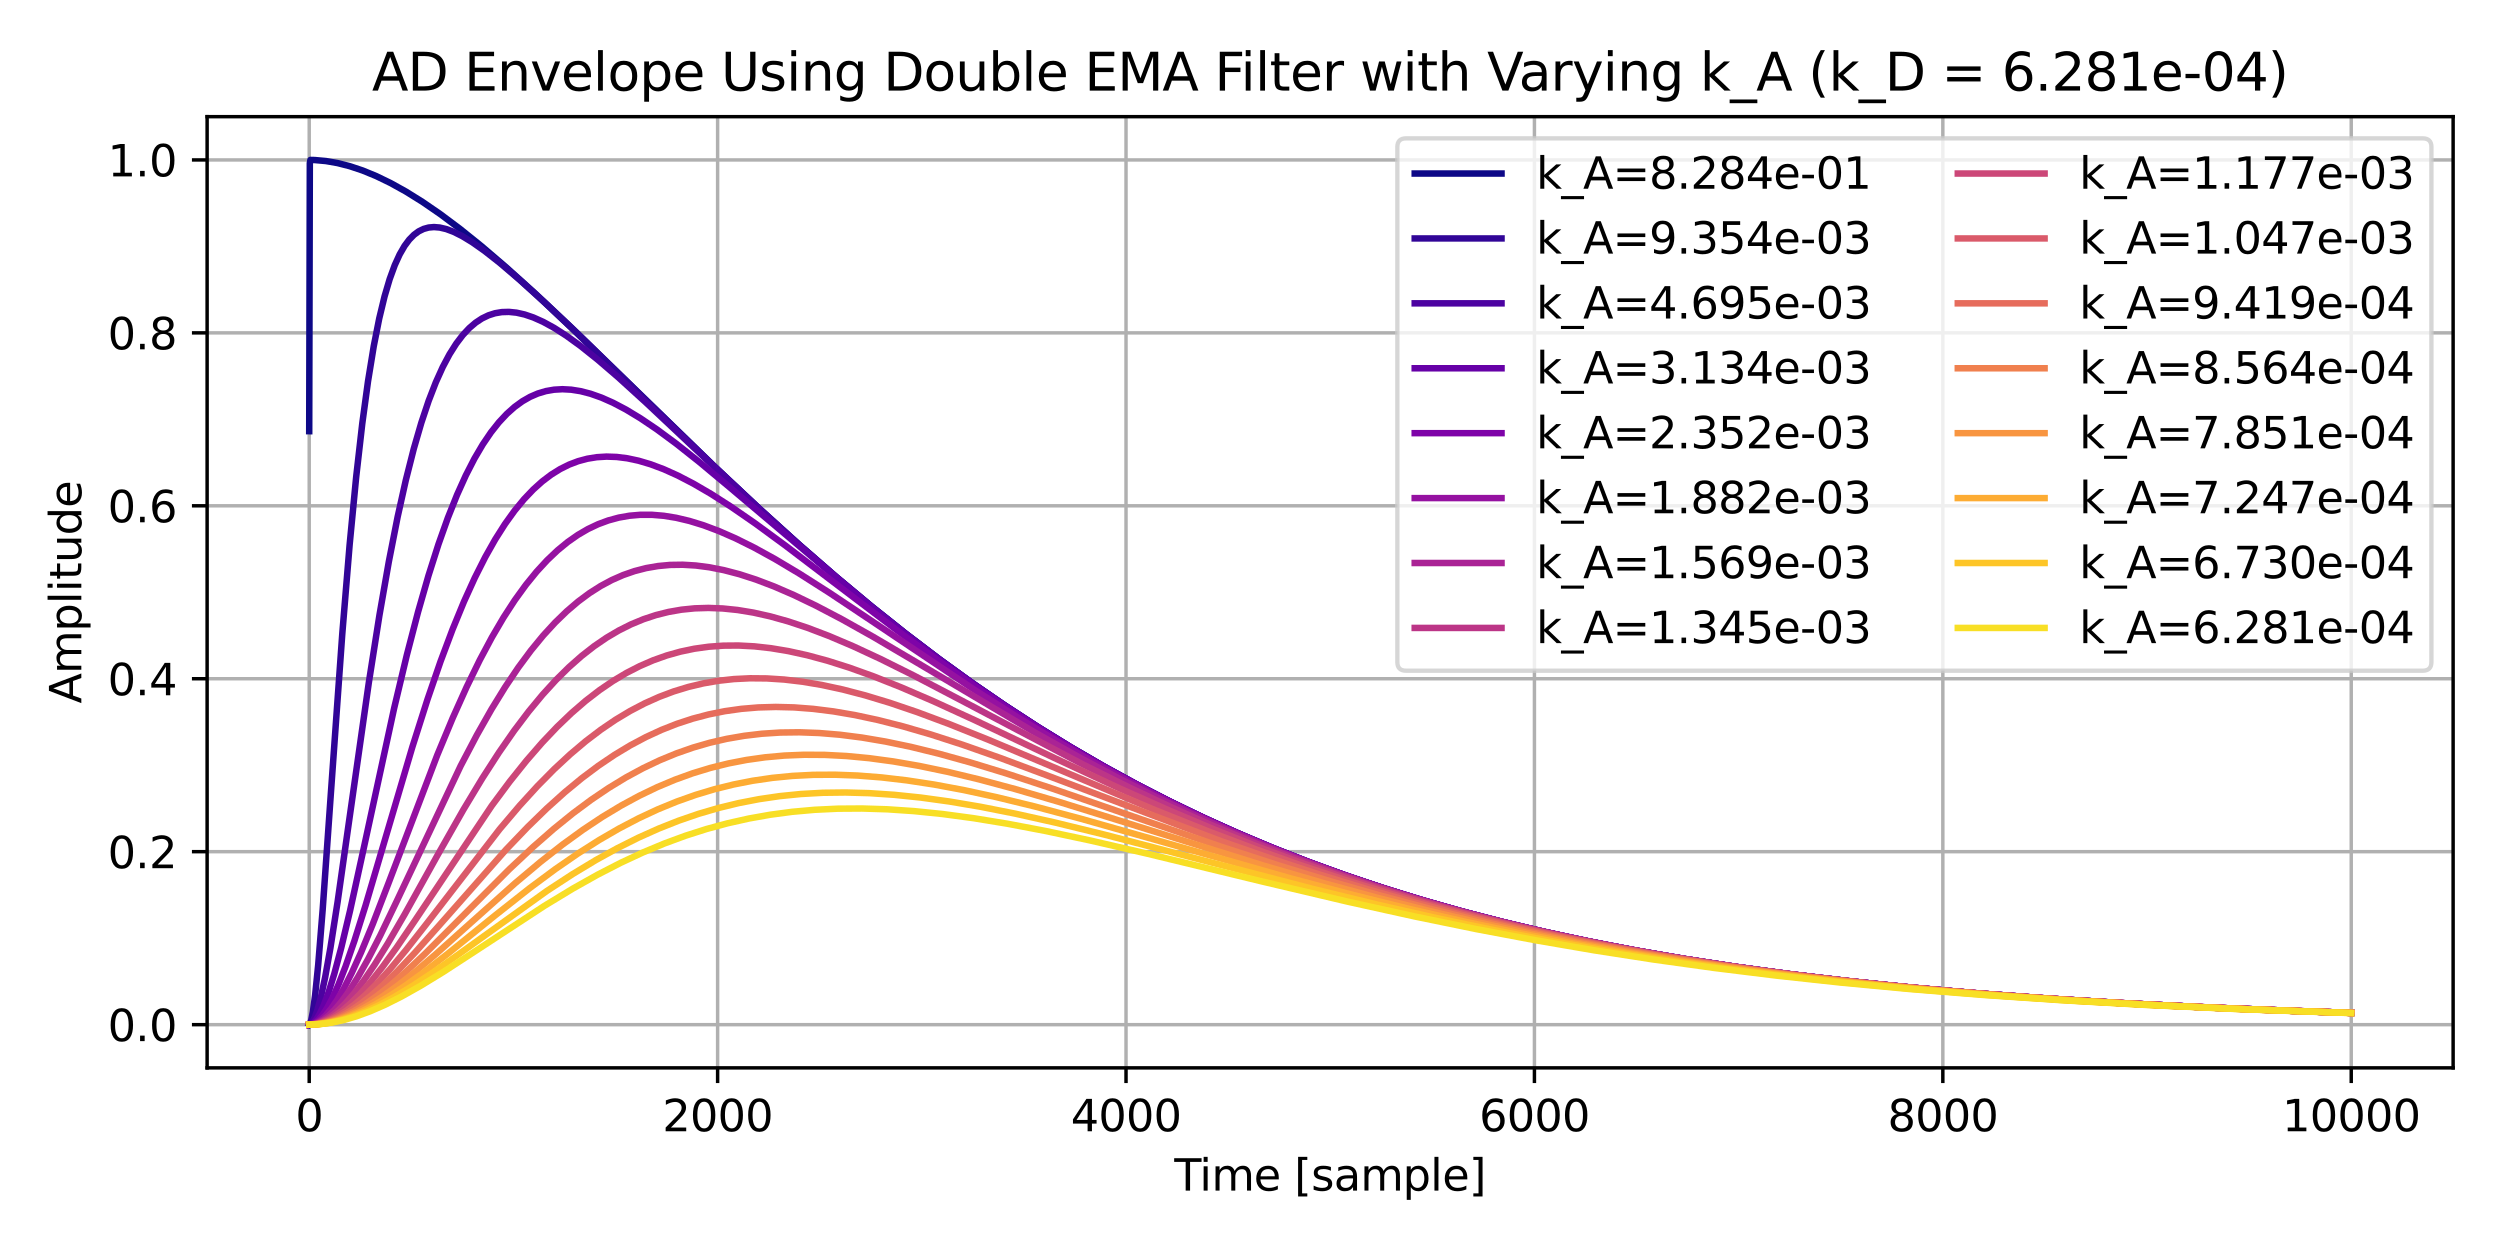<?xml version="1.0" encoding="utf-8" standalone="no"?>
<!DOCTYPE svg PUBLIC "-//W3C//DTD SVG 1.1//EN"
  "http://www.w3.org/Graphics/SVG/1.1/DTD/svg11.dtd">
<svg xmlns:xlink="http://www.w3.org/1999/xlink" width="576pt" height="288pt" viewBox="0 0 576 288" xmlns="http://www.w3.org/2000/svg" version="1.1">
 <defs>
  <style type="text/css">*{stroke-linejoin: round; stroke-linecap: butt}</style>
 </defs>
 <g id="figure_1">
  <g id="patch_1">
   <path d="M 0 288 
L 576 288 
L 576 0 
L 0 0 
z
" style="fill: #ffffff"/>
  </g>
  <g id="axes_1">
   <g id="patch_2">
    <path d="M 47.72 246.04 
L 565.2 246.04 
L 565.2 26.88 
L 47.72 26.88 
z
" style="fill: #ffffff"/>
   </g>
   <g id="matplotlib.axis_1">
    <g id="xtick_1">
     <g id="line2d_1">
      <path d="M 71.242 246.04 
L 71.242 26.88 
" clip-path="url(#pa846816d43)" style="fill: none; stroke: #b0b0b0; stroke-width: 0.8; stroke-linecap: square"/>
     </g>
     <g id="line2d_2">
      <defs>
       <path id="medb3c501cf" d="M 0 0 
L 0 3.5 
" style="stroke: #000000; stroke-width: 0.8"/>
      </defs>
      <g>
       <use xlink:href="#medb3c501cf" x="71.242" y="246.04" style="stroke: #000000; stroke-width: 0.8"/>
      </g>
     </g>
     <g id="text_1">
      <!-- 0 -->
      <g transform="translate(68.061 260.638)scale(0.1 -0.1)">
       <defs>
        <path id="DejaVuSans-30" d="M 2034 4250 
Q 1547 4250 1301 3770 
Q 1056 3291 1056 2328 
Q 1056 1369 1301 889 
Q 1547 409 2034 409 
Q 2525 409 2770 889 
Q 3016 1369 3016 2328 
Q 3016 3291 2770 3770 
Q 2525 4250 2034 4250 
z
M 2034 4750 
Q 2819 4750 3233 4129 
Q 3647 3509 3647 2328 
Q 3647 1150 3233 529 
Q 2819 -91 2034 -91 
Q 1250 -91 836 529 
Q 422 1150 422 2328 
Q 422 3509 836 4129 
Q 1250 4750 2034 4750 
z
" transform="scale(0.016)"/>
       </defs>
       <use xlink:href="#DejaVuSans-30"/>
      </g>
     </g>
    </g>
    <g id="xtick_2">
     <g id="line2d_3">
      <path d="M 165.339 246.04 
L 165.339 26.88 
" clip-path="url(#pa846816d43)" style="fill: none; stroke: #b0b0b0; stroke-width: 0.8; stroke-linecap: square"/>
     </g>
     <g id="line2d_4">
      <g>
       <use xlink:href="#medb3c501cf" x="165.339" y="246.04" style="stroke: #000000; stroke-width: 0.8"/>
      </g>
     </g>
     <g id="text_2">
      <!-- 2000 -->
      <g transform="translate(152.614 260.638)scale(0.1 -0.1)">
       <defs>
        <path id="DejaVuSans-32" d="M 1228 531 
L 3431 531 
L 3431 0 
L 469 0 
L 469 531 
Q 828 903 1448 1529 
Q 2069 2156 2228 2338 
Q 2531 2678 2651 2914 
Q 2772 3150 2772 3378 
Q 2772 3750 2511 3984 
Q 2250 4219 1831 4219 
Q 1534 4219 1204 4116 
Q 875 4013 500 3803 
L 500 4441 
Q 881 4594 1212 4672 
Q 1544 4750 1819 4750 
Q 2544 4750 2975 4387 
Q 3406 4025 3406 3419 
Q 3406 3131 3298 2873 
Q 3191 2616 2906 2266 
Q 2828 2175 2409 1742 
Q 1991 1309 1228 531 
z
" transform="scale(0.016)"/>
       </defs>
       <use xlink:href="#DejaVuSans-32"/>
       <use xlink:href="#DejaVuSans-30" x="63.623"/>
       <use xlink:href="#DejaVuSans-30" x="127.246"/>
       <use xlink:href="#DejaVuSans-30" x="190.869"/>
      </g>
     </g>
    </g>
    <g id="xtick_3">
     <g id="line2d_5">
      <path d="M 259.435 246.04 
L 259.435 26.88 
" clip-path="url(#pa846816d43)" style="fill: none; stroke: #b0b0b0; stroke-width: 0.8; stroke-linecap: square"/>
     </g>
     <g id="line2d_6">
      <g>
       <use xlink:href="#medb3c501cf" x="259.435" y="246.04" style="stroke: #000000; stroke-width: 0.8"/>
      </g>
     </g>
     <g id="text_3">
      <!-- 4000 -->
      <g transform="translate(246.71 260.638)scale(0.1 -0.1)">
       <defs>
        <path id="DejaVuSans-34" d="M 2419 4116 
L 825 1625 
L 2419 1625 
L 2419 4116 
z
M 2253 4666 
L 3047 4666 
L 3047 1625 
L 3713 1625 
L 3713 1100 
L 3047 1100 
L 3047 0 
L 2419 0 
L 2419 1100 
L 313 1100 
L 313 1709 
L 2253 4666 
z
" transform="scale(0.016)"/>
       </defs>
       <use xlink:href="#DejaVuSans-34"/>
       <use xlink:href="#DejaVuSans-30" x="63.623"/>
       <use xlink:href="#DejaVuSans-30" x="127.246"/>
       <use xlink:href="#DejaVuSans-30" x="190.869"/>
      </g>
     </g>
    </g>
    <g id="xtick_4">
     <g id="line2d_7">
      <path d="M 353.532 246.04 
L 353.532 26.88 
" clip-path="url(#pa846816d43)" style="fill: none; stroke: #b0b0b0; stroke-width: 0.8; stroke-linecap: square"/>
     </g>
     <g id="line2d_8">
      <g>
       <use xlink:href="#medb3c501cf" x="353.532" y="246.04" style="stroke: #000000; stroke-width: 0.8"/>
      </g>
     </g>
     <g id="text_4">
      <!-- 6000 -->
      <g transform="translate(340.807 260.638)scale(0.1 -0.1)">
       <defs>
        <path id="DejaVuSans-36" d="M 2113 2584 
Q 1688 2584 1439 2293 
Q 1191 2003 1191 1497 
Q 1191 994 1439 701 
Q 1688 409 2113 409 
Q 2538 409 2786 701 
Q 3034 994 3034 1497 
Q 3034 2003 2786 2293 
Q 2538 2584 2113 2584 
z
M 3366 4563 
L 3366 3988 
Q 3128 4100 2886 4159 
Q 2644 4219 2406 4219 
Q 1781 4219 1451 3797 
Q 1122 3375 1075 2522 
Q 1259 2794 1537 2939 
Q 1816 3084 2150 3084 
Q 2853 3084 3261 2657 
Q 3669 2231 3669 1497 
Q 3669 778 3244 343 
Q 2819 -91 2113 -91 
Q 1303 -91 875 529 
Q 447 1150 447 2328 
Q 447 3434 972 4092 
Q 1497 4750 2381 4750 
Q 2619 4750 2861 4703 
Q 3103 4656 3366 4563 
z
" transform="scale(0.016)"/>
       </defs>
       <use xlink:href="#DejaVuSans-36"/>
       <use xlink:href="#DejaVuSans-30" x="63.623"/>
       <use xlink:href="#DejaVuSans-30" x="127.246"/>
       <use xlink:href="#DejaVuSans-30" x="190.869"/>
      </g>
     </g>
    </g>
    <g id="xtick_5">
     <g id="line2d_9">
      <path d="M 447.629 246.04 
L 447.629 26.88 
" clip-path="url(#pa846816d43)" style="fill: none; stroke: #b0b0b0; stroke-width: 0.8; stroke-linecap: square"/>
     </g>
     <g id="line2d_10">
      <g>
       <use xlink:href="#medb3c501cf" x="447.629" y="246.04" style="stroke: #000000; stroke-width: 0.8"/>
      </g>
     </g>
     <g id="text_5">
      <!-- 8000 -->
      <g transform="translate(434.904 260.638)scale(0.1 -0.1)">
       <defs>
        <path id="DejaVuSans-38" d="M 2034 2216 
Q 1584 2216 1326 1975 
Q 1069 1734 1069 1313 
Q 1069 891 1326 650 
Q 1584 409 2034 409 
Q 2484 409 2743 651 
Q 3003 894 3003 1313 
Q 3003 1734 2745 1975 
Q 2488 2216 2034 2216 
z
M 1403 2484 
Q 997 2584 770 2862 
Q 544 3141 544 3541 
Q 544 4100 942 4425 
Q 1341 4750 2034 4750 
Q 2731 4750 3128 4425 
Q 3525 4100 3525 3541 
Q 3525 3141 3298 2862 
Q 3072 2584 2669 2484 
Q 3125 2378 3379 2068 
Q 3634 1759 3634 1313 
Q 3634 634 3220 271 
Q 2806 -91 2034 -91 
Q 1263 -91 848 271 
Q 434 634 434 1313 
Q 434 1759 690 2068 
Q 947 2378 1403 2484 
z
M 1172 3481 
Q 1172 3119 1398 2916 
Q 1625 2713 2034 2713 
Q 2441 2713 2670 2916 
Q 2900 3119 2900 3481 
Q 2900 3844 2670 4047 
Q 2441 4250 2034 4250 
Q 1625 4250 1398 4047 
Q 1172 3844 1172 3481 
z
" transform="scale(0.016)"/>
       </defs>
       <use xlink:href="#DejaVuSans-38"/>
       <use xlink:href="#DejaVuSans-30" x="63.623"/>
       <use xlink:href="#DejaVuSans-30" x="127.246"/>
       <use xlink:href="#DejaVuSans-30" x="190.869"/>
      </g>
     </g>
    </g>
    <g id="xtick_6">
     <g id="line2d_11">
      <path d="M 541.725 246.04 
L 541.725 26.88 
" clip-path="url(#pa846816d43)" style="fill: none; stroke: #b0b0b0; stroke-width: 0.8; stroke-linecap: square"/>
     </g>
     <g id="line2d_12">
      <g>
       <use xlink:href="#medb3c501cf" x="541.725" y="246.04" style="stroke: #000000; stroke-width: 0.8"/>
      </g>
     </g>
     <g id="text_6">
      <!-- 10000 -->
      <g transform="translate(525.819 260.638)scale(0.1 -0.1)">
       <defs>
        <path id="DejaVuSans-31" d="M 794 531 
L 1825 531 
L 1825 4091 
L 703 3866 
L 703 4441 
L 1819 4666 
L 2450 4666 
L 2450 531 
L 3481 531 
L 3481 0 
L 794 0 
L 794 531 
z
" transform="scale(0.016)"/>
       </defs>
       <use xlink:href="#DejaVuSans-31"/>
       <use xlink:href="#DejaVuSans-30" x="63.623"/>
       <use xlink:href="#DejaVuSans-30" x="127.246"/>
       <use xlink:href="#DejaVuSans-30" x="190.869"/>
       <use xlink:href="#DejaVuSans-30" x="254.492"/>
      </g>
     </g>
    </g>
    <g id="text_7">
     <!-- Time [sample] -->
     <g transform="translate(270.557 274.317)scale(0.1 -0.1)">
      <defs>
       <path id="DejaVuSans-54" d="M -19 4666 
L 3928 4666 
L 3928 4134 
L 2272 4134 
L 2272 0 
L 1638 0 
L 1638 4134 
L -19 4134 
L -19 4666 
z
" transform="scale(0.016)"/>
       <path id="DejaVuSans-69" d="M 603 3500 
L 1178 3500 
L 1178 0 
L 603 0 
L 603 3500 
z
M 603 4863 
L 1178 4863 
L 1178 4134 
L 603 4134 
L 603 4863 
z
" transform="scale(0.016)"/>
       <path id="DejaVuSans-6d" d="M 3328 2828 
Q 3544 3216 3844 3400 
Q 4144 3584 4550 3584 
Q 5097 3584 5394 3201 
Q 5691 2819 5691 2113 
L 5691 0 
L 5113 0 
L 5113 2094 
Q 5113 2597 4934 2840 
Q 4756 3084 4391 3084 
Q 3944 3084 3684 2787 
Q 3425 2491 3425 1978 
L 3425 0 
L 2847 0 
L 2847 2094 
Q 2847 2600 2669 2842 
Q 2491 3084 2119 3084 
Q 1678 3084 1418 2786 
Q 1159 2488 1159 1978 
L 1159 0 
L 581 0 
L 581 3500 
L 1159 3500 
L 1159 2956 
Q 1356 3278 1631 3431 
Q 1906 3584 2284 3584 
Q 2666 3584 2933 3390 
Q 3200 3197 3328 2828 
z
" transform="scale(0.016)"/>
       <path id="DejaVuSans-65" d="M 3597 1894 
L 3597 1613 
L 953 1613 
Q 991 1019 1311 708 
Q 1631 397 2203 397 
Q 2534 397 2845 478 
Q 3156 559 3463 722 
L 3463 178 
Q 3153 47 2828 -22 
Q 2503 -91 2169 -91 
Q 1331 -91 842 396 
Q 353 884 353 1716 
Q 353 2575 817 3079 
Q 1281 3584 2069 3584 
Q 2775 3584 3186 3129 
Q 3597 2675 3597 1894 
z
M 3022 2063 
Q 3016 2534 2758 2815 
Q 2500 3097 2075 3097 
Q 1594 3097 1305 2825 
Q 1016 2553 972 2059 
L 3022 2063 
z
" transform="scale(0.016)"/>
       <path id="DejaVuSans-20" transform="scale(0.016)"/>
       <path id="DejaVuSans-5b" d="M 550 4863 
L 1875 4863 
L 1875 4416 
L 1125 4416 
L 1125 -397 
L 1875 -397 
L 1875 -844 
L 550 -844 
L 550 4863 
z
" transform="scale(0.016)"/>
       <path id="DejaVuSans-73" d="M 2834 3397 
L 2834 2853 
Q 2591 2978 2328 3040 
Q 2066 3103 1784 3103 
Q 1356 3103 1142 2972 
Q 928 2841 928 2578 
Q 928 2378 1081 2264 
Q 1234 2150 1697 2047 
L 1894 2003 
Q 2506 1872 2764 1633 
Q 3022 1394 3022 966 
Q 3022 478 2636 193 
Q 2250 -91 1575 -91 
Q 1294 -91 989 -36 
Q 684 19 347 128 
L 347 722 
Q 666 556 975 473 
Q 1284 391 1588 391 
Q 1994 391 2212 530 
Q 2431 669 2431 922 
Q 2431 1156 2273 1281 
Q 2116 1406 1581 1522 
L 1381 1569 
Q 847 1681 609 1914 
Q 372 2147 372 2553 
Q 372 3047 722 3315 
Q 1072 3584 1716 3584 
Q 2034 3584 2315 3537 
Q 2597 3491 2834 3397 
z
" transform="scale(0.016)"/>
       <path id="DejaVuSans-61" d="M 2194 1759 
Q 1497 1759 1228 1600 
Q 959 1441 959 1056 
Q 959 750 1161 570 
Q 1363 391 1709 391 
Q 2188 391 2477 730 
Q 2766 1069 2766 1631 
L 2766 1759 
L 2194 1759 
z
M 3341 1997 
L 3341 0 
L 2766 0 
L 2766 531 
Q 2569 213 2275 61 
Q 1981 -91 1556 -91 
Q 1019 -91 701 211 
Q 384 513 384 1019 
Q 384 1609 779 1909 
Q 1175 2209 1959 2209 
L 2766 2209 
L 2766 2266 
Q 2766 2663 2505 2880 
Q 2244 3097 1772 3097 
Q 1472 3097 1187 3025 
Q 903 2953 641 2809 
L 641 3341 
Q 956 3463 1253 3523 
Q 1550 3584 1831 3584 
Q 2591 3584 2966 3190 
Q 3341 2797 3341 1997 
z
" transform="scale(0.016)"/>
       <path id="DejaVuSans-70" d="M 1159 525 
L 1159 -1331 
L 581 -1331 
L 581 3500 
L 1159 3500 
L 1159 2969 
Q 1341 3281 1617 3432 
Q 1894 3584 2278 3584 
Q 2916 3584 3314 3078 
Q 3713 2572 3713 1747 
Q 3713 922 3314 415 
Q 2916 -91 2278 -91 
Q 1894 -91 1617 61 
Q 1341 213 1159 525 
z
M 3116 1747 
Q 3116 2381 2855 2742 
Q 2594 3103 2138 3103 
Q 1681 3103 1420 2742 
Q 1159 2381 1159 1747 
Q 1159 1113 1420 752 
Q 1681 391 2138 391 
Q 2594 391 2855 752 
Q 3116 1113 3116 1747 
z
" transform="scale(0.016)"/>
       <path id="DejaVuSans-6c" d="M 603 4863 
L 1178 4863 
L 1178 0 
L 603 0 
L 603 4863 
z
" transform="scale(0.016)"/>
       <path id="DejaVuSans-5d" d="M 1947 4863 
L 1947 -844 
L 622 -844 
L 622 -397 
L 1369 -397 
L 1369 4416 
L 622 4416 
L 622 4863 
L 1947 4863 
z
" transform="scale(0.016)"/>
      </defs>
      <use xlink:href="#DejaVuSans-54"/>
      <use xlink:href="#DejaVuSans-69" x="57.959"/>
      <use xlink:href="#DejaVuSans-6d" x="85.742"/>
      <use xlink:href="#DejaVuSans-65" x="183.154"/>
      <use xlink:href="#DejaVuSans-20" x="244.678"/>
      <use xlink:href="#DejaVuSans-5b" x="276.465"/>
      <use xlink:href="#DejaVuSans-73" x="315.479"/>
      <use xlink:href="#DejaVuSans-61" x="367.578"/>
      <use xlink:href="#DejaVuSans-6d" x="428.857"/>
      <use xlink:href="#DejaVuSans-70" x="526.27"/>
      <use xlink:href="#DejaVuSans-6c" x="589.746"/>
      <use xlink:href="#DejaVuSans-65" x="617.529"/>
      <use xlink:href="#DejaVuSans-5d" x="679.053"/>
     </g>
    </g>
   </g>
   <g id="matplotlib.axis_2">
    <g id="ytick_1">
     <g id="line2d_13">
      <path d="M 47.72 236.078 
L 565.2 236.078 
" clip-path="url(#pa846816d43)" style="fill: none; stroke: #b0b0b0; stroke-width: 0.8; stroke-linecap: square"/>
     </g>
     <g id="line2d_14">
      <defs>
       <path id="m3b9d588a75" d="M 0 0 
L -3.5 0 
" style="stroke: #000000; stroke-width: 0.8"/>
      </defs>
      <g>
       <use xlink:href="#m3b9d588a75" x="47.72" y="236.078" style="stroke: #000000; stroke-width: 0.8"/>
      </g>
     </g>
     <g id="text_8">
      <!-- 0.0 -->
      <g transform="translate(24.817 239.877)scale(0.1 -0.1)">
       <defs>
        <path id="DejaVuSans-2e" d="M 684 794 
L 1344 794 
L 1344 0 
L 684 0 
L 684 794 
z
" transform="scale(0.016)"/>
       </defs>
       <use xlink:href="#DejaVuSans-30"/>
       <use xlink:href="#DejaVuSans-2e" x="63.623"/>
       <use xlink:href="#DejaVuSans-30" x="95.41"/>
      </g>
     </g>
    </g>
    <g id="ytick_2">
     <g id="line2d_15">
      <path d="M 47.72 196.231 
L 565.2 196.231 
" clip-path="url(#pa846816d43)" style="fill: none; stroke: #b0b0b0; stroke-width: 0.8; stroke-linecap: square"/>
     </g>
     <g id="line2d_16">
      <g>
       <use xlink:href="#m3b9d588a75" x="47.72" y="196.231" style="stroke: #000000; stroke-width: 0.8"/>
      </g>
     </g>
     <g id="text_9">
      <!-- 0.2 -->
      <g transform="translate(24.817 200.03)scale(0.1 -0.1)">
       <use xlink:href="#DejaVuSans-30"/>
       <use xlink:href="#DejaVuSans-2e" x="63.623"/>
       <use xlink:href="#DejaVuSans-32" x="95.41"/>
      </g>
     </g>
    </g>
    <g id="ytick_3">
     <g id="line2d_17">
      <path d="M 47.72 156.384 
L 565.2 156.384 
" clip-path="url(#pa846816d43)" style="fill: none; stroke: #b0b0b0; stroke-width: 0.8; stroke-linecap: square"/>
     </g>
     <g id="line2d_18">
      <g>
       <use xlink:href="#m3b9d588a75" x="47.72" y="156.384" style="stroke: #000000; stroke-width: 0.8"/>
      </g>
     </g>
     <g id="text_10">
      <!-- 0.4 -->
      <g transform="translate(24.817 160.183)scale(0.1 -0.1)">
       <use xlink:href="#DejaVuSans-30"/>
       <use xlink:href="#DejaVuSans-2e" x="63.623"/>
       <use xlink:href="#DejaVuSans-34" x="95.41"/>
      </g>
     </g>
    </g>
    <g id="ytick_4">
     <g id="line2d_19">
      <path d="M 47.72 116.536 
L 565.2 116.536 
" clip-path="url(#pa846816d43)" style="fill: none; stroke: #b0b0b0; stroke-width: 0.8; stroke-linecap: square"/>
     </g>
     <g id="line2d_20">
      <g>
       <use xlink:href="#m3b9d588a75" x="47.72" y="116.536" style="stroke: #000000; stroke-width: 0.8"/>
      </g>
     </g>
     <g id="text_11">
      <!-- 0.6 -->
      <g transform="translate(24.817 120.336)scale(0.1 -0.1)">
       <use xlink:href="#DejaVuSans-30"/>
       <use xlink:href="#DejaVuSans-2e" x="63.623"/>
       <use xlink:href="#DejaVuSans-36" x="95.41"/>
      </g>
     </g>
    </g>
    <g id="ytick_5">
     <g id="line2d_21">
      <path d="M 47.72 76.689 
L 565.2 76.689 
" clip-path="url(#pa846816d43)" style="fill: none; stroke: #b0b0b0; stroke-width: 0.8; stroke-linecap: square"/>
     </g>
     <g id="line2d_22">
      <g>
       <use xlink:href="#m3b9d588a75" x="47.72" y="76.689" style="stroke: #000000; stroke-width: 0.8"/>
      </g>
     </g>
     <g id="text_12">
      <!-- 0.8 -->
      <g transform="translate(24.817 80.488)scale(0.1 -0.1)">
       <use xlink:href="#DejaVuSans-30"/>
       <use xlink:href="#DejaVuSans-2e" x="63.623"/>
       <use xlink:href="#DejaVuSans-38" x="95.41"/>
      </g>
     </g>
    </g>
    <g id="ytick_6">
     <g id="line2d_23">
      <path d="M 47.72 36.842 
L 565.2 36.842 
" clip-path="url(#pa846816d43)" style="fill: none; stroke: #b0b0b0; stroke-width: 0.8; stroke-linecap: square"/>
     </g>
     <g id="line2d_24">
      <g>
       <use xlink:href="#m3b9d588a75" x="47.72" y="36.842" style="stroke: #000000; stroke-width: 0.8"/>
      </g>
     </g>
     <g id="text_13">
      <!-- 1.0 -->
      <g transform="translate(24.817 40.641)scale(0.1 -0.1)">
       <use xlink:href="#DejaVuSans-31"/>
       <use xlink:href="#DejaVuSans-2e" x="63.623"/>
       <use xlink:href="#DejaVuSans-30" x="95.41"/>
      </g>
     </g>
    </g>
    <g id="text_14">
     <!-- Amplitude -->
     <g transform="translate(18.737 162.083)rotate(-90)scale(0.1 -0.1)">
      <defs>
       <path id="DejaVuSans-41" d="M 2188 4044 
L 1331 1722 
L 3047 1722 
L 2188 4044 
z
M 1831 4666 
L 2547 4666 
L 4325 0 
L 3669 0 
L 3244 1197 
L 1141 1197 
L 716 0 
L 50 0 
L 1831 4666 
z
" transform="scale(0.016)"/>
       <path id="DejaVuSans-74" d="M 1172 4494 
L 1172 3500 
L 2356 3500 
L 2356 3053 
L 1172 3053 
L 1172 1153 
Q 1172 725 1289 603 
Q 1406 481 1766 481 
L 2356 481 
L 2356 0 
L 1766 0 
Q 1100 0 847 248 
Q 594 497 594 1153 
L 594 3053 
L 172 3053 
L 172 3500 
L 594 3500 
L 594 4494 
L 1172 4494 
z
" transform="scale(0.016)"/>
       <path id="DejaVuSans-75" d="M 544 1381 
L 544 3500 
L 1119 3500 
L 1119 1403 
Q 1119 906 1312 657 
Q 1506 409 1894 409 
Q 2359 409 2629 706 
Q 2900 1003 2900 1516 
L 2900 3500 
L 3475 3500 
L 3475 0 
L 2900 0 
L 2900 538 
Q 2691 219 2414 64 
Q 2138 -91 1772 -91 
Q 1169 -91 856 284 
Q 544 659 544 1381 
z
M 1991 3584 
L 1991 3584 
z
" transform="scale(0.016)"/>
       <path id="DejaVuSans-64" d="M 2906 2969 
L 2906 4863 
L 3481 4863 
L 3481 0 
L 2906 0 
L 2906 525 
Q 2725 213 2448 61 
Q 2172 -91 1784 -91 
Q 1150 -91 751 415 
Q 353 922 353 1747 
Q 353 2572 751 3078 
Q 1150 3584 1784 3584 
Q 2172 3584 2448 3432 
Q 2725 3281 2906 2969 
z
M 947 1747 
Q 947 1113 1208 752 
Q 1469 391 1925 391 
Q 2381 391 2643 752 
Q 2906 1113 2906 1747 
Q 2906 2381 2643 2742 
Q 2381 3103 1925 3103 
Q 1469 3103 1208 2742 
Q 947 2381 947 1747 
z
" transform="scale(0.016)"/>
      </defs>
      <use xlink:href="#DejaVuSans-41"/>
      <use xlink:href="#DejaVuSans-6d" x="68.408"/>
      <use xlink:href="#DejaVuSans-70" x="165.82"/>
      <use xlink:href="#DejaVuSans-6c" x="229.297"/>
      <use xlink:href="#DejaVuSans-69" x="257.08"/>
      <use xlink:href="#DejaVuSans-74" x="284.863"/>
      <use xlink:href="#DejaVuSans-75" x="324.072"/>
      <use xlink:href="#DejaVuSans-64" x="387.451"/>
      <use xlink:href="#DejaVuSans-65" x="450.928"/>
     </g>
    </g>
   </g>
   <g id="line2d_25">
    <path d="M 71.242 99.344 
L 71.383 37.587 
L 71.524 36.85 
L 72.512 36.873 
L 75.1 37.107 
L 77.782 37.574 
L 80.604 38.296 
L 83.568 39.289 
L 86.674 40.566 
L 89.967 42.161 
L 93.496 44.119 
L 97.307 46.491 
L 101.447 49.337 
L 105.963 52.716 
L 110.998 56.769 
L 116.643 61.607 
L 123.23 67.554 
L 131.323 75.174 
L 143.179 86.677 
L 164.821 107.691 
L 175.172 117.399 
L 184.252 125.616 
L 192.721 132.983 
L 200.813 139.732 
L 208.67 145.996 
L 216.339 151.829 
L 223.914 157.314 
L 231.441 162.491 
L 238.969 167.399 
L 246.497 172.041 
L 254.025 176.423 
L 261.646 180.603 
L 269.315 184.556 
L 277.125 188.332 
L 285.029 191.906 
L 293.075 195.3 
L 301.308 198.533 
L 309.73 201.6 
L 318.387 204.516 
L 327.279 207.276 
L 336.453 209.891 
L 345.957 212.368 
L 355.837 214.712 
L 366.094 216.916 
L 376.821 218.991 
L 388.065 220.939 
L 399.922 222.765 
L 412.436 224.465 
L 425.704 226.041 
L 439.866 227.496 
L 455.062 228.833 
L 471.529 230.054 
L 489.455 231.158 
L 509.215 232.148 
L 531.233 233.023 
L 541.678 233.369 
L 541.678 233.369 
" clip-path="url(#pa846816d43)" style="fill: none; stroke: #0d0887; stroke-width: 1.5; stroke-linecap: square"/>
   </g>
   <g id="line2d_26">
    <path d="M 71.242 236.061 
L 71.43 235.823 
L 71.712 234.997 
L 72.089 233.116 
L 72.606 229.304 
L 73.312 222.316 
L 74.347 209.535 
L 76.182 183.478 
L 78.864 146 
L 80.557 125.491 
L 82.063 109.896 
L 83.474 97.533 
L 84.792 87.843 
L 86.109 79.773 
L 87.379 73.356 
L 88.603 68.287 
L 89.779 64.307 
L 90.955 61.087 
L 92.084 58.613 
L 93.213 56.658 
L 94.296 55.204 
L 95.378 54.103 
L 96.46 53.305 
L 97.589 52.748 
L 98.765 52.423 
L 99.988 52.317 
L 101.306 52.423 
L 102.811 52.776 
L 104.505 53.409 
L 106.481 54.394 
L 108.833 55.827 
L 111.656 57.818 
L 115.185 60.593 
L 119.655 64.405 
L 125.489 69.69 
L 133.393 77.171 
L 146.519 89.947 
L 164.303 107.198 
L 174.701 116.965 
L 183.828 125.24 
L 192.344 132.662 
L 200.437 139.425 
L 208.294 145.703 
L 216.01 151.585 
L 223.584 157.081 
L 231.112 162.271 
L 238.64 167.19 
L 246.168 171.844 
L 253.695 176.237 
L 261.317 180.428 
L 268.986 184.392 
L 276.796 188.177 
L 284.7 191.761 
L 292.745 195.166 
L 300.979 198.408 
L 309.401 201.485 
L 318.057 204.409 
L 326.95 207.178 
L 336.124 209.801 
L 345.628 212.286 
L 355.461 214.627 
L 365.717 216.839 
L 376.444 218.922 
L 387.689 220.878 
L 399.498 222.704 
L 411.966 224.405 
L 425.234 225.988 
L 439.395 227.451 
L 454.592 228.794 
L 471.012 230.019 
L 488.89 231.126 
L 508.556 232.118 
L 530.481 232.997 
L 541.678 233.369 
L 541.678 233.369 
" clip-path="url(#pa846816d43)" style="fill: none; stroke: #310597; stroke-width: 1.5; stroke-linecap: square"/>
   </g>
   <g id="line2d_27">
    <path d="M 71.242 236.074 
L 71.571 235.923 
L 71.995 235.439 
L 72.512 234.439 
L 73.124 232.74 
L 73.924 229.785 
L 74.912 225.182 
L 76.135 218.354 
L 77.782 207.802 
L 80.463 188.933 
L 84.98 157.252 
L 87.426 141.728 
L 89.591 129.377 
L 91.614 119.099 
L 93.496 110.646 
L 95.331 103.406 
L 97.071 97.41 
L 98.765 92.342 
L 100.412 88.092 
L 102.011 84.554 
L 103.564 81.634 
L 105.117 79.177 
L 106.622 77.2 
L 108.128 75.587 
L 109.586 74.34 
L 111.045 73.376 
L 112.55 72.65 
L 114.056 72.17 
L 115.608 71.908 
L 117.255 71.859 
L 118.996 72.037 
L 120.878 72.461 
L 122.901 73.149 
L 125.159 74.162 
L 127.653 75.53 
L 130.476 77.338 
L 133.769 79.722 
L 137.674 82.836 
L 142.473 86.962 
L 148.872 92.78 
L 160.069 103.317 
L 174.654 116.965 
L 184.205 125.591 
L 192.815 133.071 
L 200.954 139.85 
L 208.811 146.108 
L 216.527 151.97 
L 224.102 157.447 
L 231.63 162.618 
L 239.157 167.518 
L 246.685 172.154 
L 254.26 176.556 
L 261.882 180.728 
L 269.551 184.674 
L 277.361 188.442 
L 285.265 192.008 
L 293.357 195.415 
L 301.59 198.639 
L 310.012 201.699 
L 318.669 204.607 
L 327.561 207.36 
L 336.783 209.981 
L 346.286 212.45 
L 356.167 214.786 
L 366.47 216.992 
L 377.197 219.06 
L 388.442 221.001 
L 400.298 222.82 
L 412.813 224.513 
L 426.127 226.087 
L 440.336 227.541 
L 455.58 228.874 
L 472.094 230.092 
L 490.066 231.192 
L 509.874 232.177 
L 531.939 233.048 
L 541.678 233.369 
L 541.678 233.369 
" clip-path="url(#pa846816d43)" style="fill: none; stroke: #4c02a1; stroke-width: 1.5; stroke-linecap: square"/>
   </g>
   <g id="line2d_28">
    <path d="M 71.242 236.076 
L 71.759 235.929 
L 72.324 235.519 
L 72.983 234.736 
L 73.735 233.476 
L 74.629 231.529 
L 75.711 228.603 
L 77.029 224.336 
L 78.628 218.337 
L 80.651 209.83 
L 83.616 196.304 
L 90.814 163.156 
L 93.731 150.927 
L 96.319 140.996 
L 98.718 132.633 
L 101.023 125.394 
L 103.188 119.308 
L 105.305 114.006 
L 107.328 109.524 
L 109.304 105.673 
L 111.233 102.391 
L 113.115 99.619 
L 114.95 97.302 
L 116.785 95.34 
L 118.572 93.749 
L 120.36 92.452 
L 122.148 91.428 
L 123.936 90.658 
L 125.771 90.11 
L 127.653 89.783 
L 129.582 89.673 
L 131.605 89.781 
L 133.769 90.125 
L 136.074 90.722 
L 138.568 91.605 
L 141.25 92.794 
L 144.214 94.355 
L 147.554 96.373 
L 151.318 98.914 
L 155.741 102.176 
L 161.104 106.422 
L 168.255 112.386 
L 200.719 139.819 
L 209.141 146.454 
L 217.139 152.474 
L 224.902 158.04 
L 232.524 163.232 
L 240.098 168.123 
L 247.673 172.749 
L 255.248 177.115 
L 262.87 181.253 
L 270.586 185.189 
L 278.396 188.923 
L 286.347 192.478 
L 294.439 195.852 
L 302.72 199.063 
L 311.188 202.108 
L 319.892 205 
L 328.831 207.735 
L 338.053 210.324 
L 347.604 212.775 
L 357.531 215.091 
L 367.882 217.277 
L 378.703 219.333 
L 390.041 221.259 
L 401.992 223.062 
L 414.601 224.737 
L 428.009 226.293 
L 442.359 227.731 
L 457.791 229.05 
L 474.493 230.252 
L 492.701 231.336 
L 512.79 232.305 
L 535.233 233.16 
L 541.678 233.369 
L 541.678 233.369 
" clip-path="url(#pa846816d43)" style="fill: none; stroke: #6600a7; stroke-width: 1.5; stroke-linecap: square"/>
   </g>
   <g id="line2d_29">
    <path d="M 71.242 236.077 
L 71.9 235.949 
L 72.606 235.588 
L 73.406 234.922 
L 74.3 233.878 
L 75.335 232.314 
L 76.558 230.03 
L 77.97 226.89 
L 79.616 222.661 
L 81.64 216.815 
L 84.227 208.601 
L 88.179 195.216 
L 95.001 172.123 
L 98.483 161.174 
L 101.494 152.416 
L 104.27 145.008 
L 106.904 138.603 
L 109.398 133.115 
L 111.797 128.362 
L 114.103 124.276 
L 116.361 120.718 
L 118.572 117.645 
L 120.737 115.017 
L 122.854 112.791 
L 124.924 110.929 
L 126.994 109.361 
L 129.064 108.071 
L 131.134 107.042 
L 133.204 106.257 
L 135.322 105.69 
L 137.486 105.339 
L 139.744 105.201 
L 142.097 105.284 
L 144.543 105.594 
L 147.131 106.148 
L 149.907 106.972 
L 152.918 108.103 
L 156.164 109.564 
L 159.787 111.445 
L 163.833 113.805 
L 168.444 116.759 
L 173.901 120.529 
L 180.864 125.626 
L 191.921 134.035 
L 208.2 146.376 
L 217.703 153.29 
L 226.266 159.248 
L 234.358 164.611 
L 242.263 169.584 
L 250.026 174.207 
L 257.788 178.572 
L 265.551 182.681 
L 273.361 186.565 
L 281.266 190.248 
L 289.311 193.751 
L 297.497 197.072 
L 305.872 200.228 
L 314.435 203.216 
L 323.233 206.05 
L 332.313 208.74 
L 341.676 211.281 
L 351.368 213.68 
L 361.436 215.943 
L 371.975 218.081 
L 382.984 220.087 
L 394.558 221.967 
L 406.744 223.719 
L 419.682 225.353 
L 433.42 226.861 
L 448.146 228.251 
L 464.001 229.523 
L 481.221 230.678 
L 500.087 231.717 
L 521.024 232.644 
L 541.678 233.369 
L 541.678 233.369 
" clip-path="url(#pa846816d43)" style="fill: none; stroke: #7e03a8; stroke-width: 1.5; stroke-linecap: square"/>
   </g>
   <g id="line2d_30">
    <path d="M 71.242 236.077 
L 72.089 235.947 
L 72.983 235.579 
L 73.971 234.917 
L 75.053 233.909 
L 76.276 232.449 
L 77.64 230.462 
L 79.193 227.8 
L 81.028 224.19 
L 83.192 219.414 
L 85.874 212.921 
L 89.544 203.399 
L 100.741 173.976 
L 104.317 165.393 
L 107.516 158.27 
L 110.527 152.1 
L 113.35 146.814 
L 116.032 142.248 
L 118.619 138.266 
L 121.16 134.758 
L 123.654 131.692 
L 126.053 129.087 
L 128.453 126.807 
L 130.805 124.876 
L 133.157 123.234 
L 135.463 121.889 
L 137.815 120.775 
L 140.168 119.905 
L 142.567 119.256 
L 145.014 118.824 
L 147.554 118.606 
L 150.189 118.608 
L 152.918 118.835 
L 155.788 119.299 
L 158.846 120.024 
L 162.092 121.023 
L 165.621 122.347 
L 169.479 124.039 
L 173.76 126.167 
L 178.559 128.807 
L 184.158 132.15 
L 191.027 136.524 
L 200.672 142.954 
L 224.666 159.04 
L 234.311 165.179 
L 243.109 170.518 
L 251.484 175.34 
L 259.67 179.799 
L 267.763 183.953 
L 275.855 187.857 
L 283.994 191.536 
L 292.228 195.012 
L 300.555 198.286 
L 309.071 201.395 
L 317.775 204.335 
L 326.714 207.12 
L 335.936 209.757 
L 345.44 212.244 
L 355.32 214.598 
L 365.576 216.812 
L 376.303 218.898 
L 387.548 220.855 
L 399.357 222.684 
L 411.825 224.387 
L 425.045 225.968 
L 439.16 227.429 
L 454.309 228.771 
L 470.682 229.997 
L 488.561 231.108 
L 508.227 232.103 
L 530.104 232.983 
L 541.678 233.369 
L 541.678 233.369 
" clip-path="url(#pa846816d43)" style="fill: none; stroke: #9511a1; stroke-width: 1.5; stroke-linecap: square"/>
   </g>
   <g id="line2d_31">
    <path d="M 71.242 236.078 
L 72.277 235.946 
L 73.359 235.572 
L 74.488 234.945 
L 75.758 233.972 
L 77.123 232.641 
L 78.675 230.805 
L 80.416 228.39 
L 82.439 225.181 
L 84.792 221.008 
L 87.615 215.525 
L 91.331 207.788 
L 106.152 176.422 
L 109.869 169.354 
L 113.256 163.381 
L 116.408 158.264 
L 119.419 153.792 
L 122.336 149.855 
L 125.159 146.418 
L 127.888 143.442 
L 130.57 140.842 
L 133.204 138.594 
L 135.792 136.672 
L 138.38 135.023 
L 140.967 133.636 
L 143.555 132.498 
L 146.19 131.583 
L 148.872 130.89 
L 151.6 130.417 
L 154.376 130.159 
L 157.293 130.115 
L 160.304 130.293 
L 163.457 130.704 
L 166.797 131.365 
L 170.373 132.303 
L 174.184 133.536 
L 178.324 135.111 
L 182.888 137.087 
L 188.016 139.556 
L 193.944 142.664 
L 201.142 146.699 
L 211.069 152.543 
L 238.358 168.725 
L 248.332 174.31 
L 257.506 179.194 
L 266.257 183.602 
L 274.82 187.668 
L 283.289 191.445 
L 291.804 194.999 
L 300.367 198.331 
L 309.071 201.479 
L 317.916 204.441 
L 326.997 207.246 
L 336.312 209.89 
L 345.91 212.382 
L 355.837 214.729 
L 366.188 216.946 
L 376.962 219.024 
L 388.254 220.975 
L 400.11 222.795 
L 412.625 224.491 
L 425.939 226.068 
L 440.148 227.524 
L 455.392 228.859 
L 471.858 230.077 
L 489.831 231.179 
L 509.638 232.167 
L 531.704 233.04 
L 541.678 233.369 
L 541.678 233.369 
" clip-path="url(#pa846816d43)" style="fill: none; stroke: #aa2395; stroke-width: 1.5; stroke-linecap: square"/>
   </g>
   <g id="line2d_32">
    <path d="M 71.242 236.078 
L 72.418 235.954 
L 73.641 235.604 
L 74.959 234.991 
L 76.37 234.086 
L 77.923 232.819 
L 79.663 231.098 
L 81.592 228.865 
L 83.757 226.01 
L 86.297 222.274 
L 89.308 217.431 
L 93.213 210.7 
L 100.694 197.247 
L 106.763 186.56 
L 111.139 179.299 
L 114.95 173.392 
L 118.478 168.322 
L 121.819 163.907 
L 125.018 160.043 
L 128.076 156.69 
L 131.087 153.715 
L 134.004 151.139 
L 136.874 148.895 
L 139.744 146.931 
L 142.567 145.265 
L 145.39 143.852 
L 148.26 142.664 
L 151.13 141.716 
L 154.047 140.985 
L 157.011 140.469 
L 160.069 140.161 
L 163.221 140.066 
L 166.515 140.19 
L 169.949 140.543 
L 173.572 141.14 
L 177.43 142.003 
L 181.57 143.161 
L 186.04 144.644 
L 190.98 146.524 
L 196.485 148.863 
L 202.836 151.811 
L 210.505 155.625 
L 221.044 161.137 
L 249.602 176.183 
L 260.141 181.416 
L 269.786 185.958 
L 279.007 190.056 
L 288.041 193.828 
L 296.98 197.32 
L 305.966 200.593 
L 315.046 203.661 
L 324.268 206.543 
L 333.677 209.25 
L 343.369 211.805 
L 353.344 214.204 
L 363.694 216.463 
L 374.468 218.584 
L 385.713 220.569 
L 397.522 222.426 
L 409.943 224.152 
L 423.116 225.755 
L 437.137 227.235 
L 452.192 228.598 
L 468.424 229.841 
L 486.067 230.966 
L 505.451 231.976 
L 526.999 232.871 
L 541.678 233.369 
L 541.678 233.369 
" clip-path="url(#pa846816d43)" style="fill: none; stroke: #bc3587; stroke-width: 1.5; stroke-linecap: square"/>
   </g>
   <g id="line2d_33">
    <path d="M 71.242 236.078 
L 72.606 235.953 
L 74.018 235.596 
L 75.523 234.98 
L 77.123 234.08 
L 78.864 232.841 
L 80.793 231.185 
L 82.91 229.067 
L 85.309 226.342 
L 88.085 222.838 
L 91.379 218.307 
L 95.66 212.013 
L 113.303 185.636 
L 117.49 180.011 
L 121.301 175.254 
L 124.924 171.084 
L 128.359 167.465 
L 131.699 164.267 
L 134.945 161.465 
L 138.098 159.034 
L 141.203 156.913 
L 144.308 155.059 
L 147.413 153.465 
L 150.518 152.121 
L 153.623 151.018 
L 156.776 150.134 
L 159.975 149.465 
L 163.268 149.005 
L 166.656 148.759 
L 170.137 148.727 
L 173.807 148.92 
L 177.618 149.344 
L 181.664 150.02 
L 185.993 150.973 
L 190.651 152.232 
L 195.685 153.827 
L 201.283 155.839 
L 207.635 158.365 
L 215.116 161.59 
L 224.666 165.964 
L 242.968 174.653 
L 258.165 181.745 
L 269.456 186.77 
L 279.666 191.073 
L 289.405 194.94 
L 298.956 198.493 
L 308.413 201.774 
L 317.916 204.836 
L 327.514 207.694 
L 337.3 210.376 
L 347.321 212.889 
L 357.625 215.244 
L 368.305 217.455 
L 379.408 219.524 
L 390.982 221.454 
L 403.121 223.25 
L 415.965 224.925 
L 429.562 226.471 
L 444.1 227.898 
L 459.72 229.205 
L 476.61 230.392 
L 495.053 231.462 
L 515.425 232.417 
L 538.197 233.259 
L 541.678 233.369 
L 541.678 233.369 
" clip-path="url(#pa846816d43)" style="fill: none; stroke: #cc4778; stroke-width: 1.5; stroke-linecap: square"/>
   </g>
   <g id="line2d_34">
    <path d="M 71.242 236.078 
L 72.747 235.958 
L 74.347 235.604 
L 76.041 234.992 
L 77.829 234.103 
L 79.758 232.892 
L 81.875 231.293 
L 84.227 229.227 
L 86.862 226.605 
L 89.873 223.286 
L 93.496 218.947 
L 98.248 212.883 
L 115.138 191.02 
L 119.702 185.644 
L 123.842 181.106 
L 127.7 177.202 
L 131.37 173.797 
L 134.945 170.78 
L 138.427 168.133 
L 141.814 165.832 
L 145.202 163.799 
L 148.542 162.053 
L 151.883 160.557 
L 155.223 159.302 
L 158.611 158.267 
L 162.045 157.451 
L 165.527 156.85 
L 169.102 156.456 
L 172.819 156.273 
L 176.677 156.309 
L 180.676 156.568 
L 184.911 157.069 
L 189.38 157.824 
L 194.179 158.864 
L 199.354 160.216 
L 205.047 161.939 
L 211.399 164.1 
L 218.738 166.838 
L 227.725 170.44 
L 240.71 175.909 
L 266.398 186.757 
L 278.396 191.551 
L 289.217 195.639 
L 299.52 199.294 
L 309.589 202.631 
L 319.563 205.704 
L 329.584 208.559 
L 339.747 211.223 
L 350.144 213.718 
L 360.824 216.051 
L 371.834 218.226 
L 383.266 220.257 
L 395.217 222.152 
L 407.732 223.91 
L 420.952 225.54 
L 434.973 227.043 
L 449.981 228.426 
L 466.119 229.686 
L 483.668 230.83 
L 502.863 231.856 
L 524.176 232.767 
L 541.678 233.37 
L 541.678 233.37 
" clip-path="url(#pa846816d43)" style="fill: none; stroke: #da5a6a; stroke-width: 1.5; stroke-linecap: square"/>
   </g>
   <g id="line2d_35">
    <path d="M 71.242 236.078 
L 72.936 235.957 
L 74.676 235.61 
L 76.511 235.019 
L 78.487 234.146 
L 80.604 232.962 
L 82.91 231.415 
L 85.45 229.436 
L 88.32 226.91 
L 91.614 223.703 
L 95.566 219.53 
L 100.882 213.566 
L 116.549 195.794 
L 121.536 190.584 
L 125.959 186.279 
L 130.099 182.553 
L 134.051 179.293 
L 137.862 176.435 
L 141.579 173.925 
L 145.202 171.741 
L 148.825 169.817 
L 152.4 168.168 
L 155.976 166.76 
L 159.599 165.573 
L 163.268 164.606 
L 166.985 163.858 
L 170.796 163.319 
L 174.701 162.993 
L 178.747 162.879 
L 182.935 162.985 
L 187.357 163.323 
L 192.015 163.905 
L 196.955 164.75 
L 202.271 165.888 
L 208.058 167.359 
L 214.457 169.218 
L 221.749 171.575 
L 230.406 174.615 
L 241.839 178.881 
L 281.454 193.853 
L 293.31 197.986 
L 304.366 201.607 
L 315.046 204.872 
L 325.632 207.875 
L 336.218 210.646 
L 346.898 213.213 
L 357.813 215.607 
L 369.011 217.834 
L 380.585 219.909 
L 392.629 221.84 
L 405.238 223.634 
L 418.506 225.295 
L 432.526 226.824 
L 447.487 228.229 
L 463.531 229.511 
L 480.939 230.674 
L 499.946 231.718 
L 520.977 232.646 
L 541.678 233.371 
L 541.678 233.371 
" clip-path="url(#pa846816d43)" style="fill: none; stroke: #e66c5c; stroke-width: 1.5; stroke-linecap: square"/>
   </g>
   <g id="line2d_36">
    <path d="M 71.242 236.078 
L 73.124 235.955 
L 75.053 235.604 
L 77.076 235.009 
L 79.24 234.138 
L 81.545 232.968 
L 84.086 231.423 
L 86.862 229.47 
L 89.967 227.007 
L 93.59 223.84 
L 97.965 219.705 
L 104.129 213.546 
L 117.349 200.27 
L 122.807 195.154 
L 127.606 190.954 
L 132.028 187.374 
L 136.216 184.264 
L 140.262 181.532 
L 144.214 179.127 
L 148.119 177.012 
L 151.977 175.174 
L 155.835 173.584 
L 159.693 172.236 
L 163.551 171.122 
L 167.456 170.224 
L 171.455 169.532 
L 175.548 169.05 
L 179.782 168.777 
L 184.158 168.72 
L 188.722 168.885 
L 193.52 169.284 
L 198.602 169.933 
L 204.012 170.852 
L 209.893 172.08 
L 216.339 173.659 
L 223.537 175.656 
L 231.912 178.216 
L 242.357 181.655 
L 258.777 187.328 
L 281.36 195.089 
L 294.721 199.437 
L 306.719 203.109 
L 318.152 206.377 
L 329.349 209.346 
L 340.499 212.073 
L 351.744 214.592 
L 363.177 216.924 
L 374.892 219.086 
L 386.983 221.09 
L 399.592 222.953 
L 412.766 224.673 
L 426.645 226.259 
L 441.371 227.716 
L 457.132 229.049 
L 474.117 230.259 
L 492.607 231.35 
L 512.932 232.322 
L 535.562 233.177 
L 541.678 233.374 
L 541.678 233.374 
" clip-path="url(#pa846816d43)" style="fill: none; stroke: #f0804e; stroke-width: 1.5; stroke-linecap: square"/>
   </g>
   <g id="line2d_37">
    <path d="M 71.242 236.078 
L 73.265 235.959 
L 75.382 235.609 
L 77.593 235.016 
L 79.946 234.151 
L 82.486 232.974 
L 85.215 231.461 
L 88.226 229.534 
L 91.614 227.097 
L 95.566 223.97 
L 100.459 219.798 
L 107.94 213.089 
L 118.667 203.507 
L 124.548 198.565 
L 129.629 194.58 
L 134.334 191.168 
L 138.803 188.2 
L 143.085 185.621 
L 147.272 183.354 
L 151.412 181.366 
L 155.505 179.645 
L 159.599 178.166 
L 163.692 176.922 
L 167.832 175.896 
L 172.019 175.085 
L 176.301 174.481 
L 180.723 174.082 
L 185.287 173.896 
L 190.039 173.926 
L 195.026 174.185 
L 200.248 174.68 
L 205.8 175.43 
L 211.775 176.465 
L 218.315 177.826 
L 225.607 179.578 
L 233.935 181.813 
L 244.003 184.756 
L 258.071 189.119 
L 291.193 199.46 
L 304.79 203.426 
L 317.211 206.818 
L 329.114 209.841 
L 340.829 212.587 
L 352.591 215.115 
L 364.494 217.445 
L 376.633 219.594 
L 389.147 221.583 
L 402.133 223.42 
L 415.73 225.117 
L 430.032 226.676 
L 445.229 228.107 
L 461.461 229.408 
L 478.963 230.586 
L 498.064 231.645 
L 519.095 232.584 
L 541.678 233.378 
L 541.678 233.378 
" clip-path="url(#pa846816d43)" style="fill: none; stroke: #f89540; stroke-width: 1.5; stroke-linecap: square"/>
   </g>
   <g id="line2d_38">
    <path d="M 71.242 236.078 
L 73.453 235.958 
L 75.758 235.604 
L 78.158 235.008 
L 80.699 234.145 
L 83.427 232.98 
L 86.391 231.47 
L 89.685 229.534 
L 93.402 227.083 
L 97.73 223.954 
L 103.235 219.684 
L 114.056 210.931 
L 122.054 204.619 
L 127.935 200.256 
L 133.157 196.652 
L 138.003 193.572 
L 142.661 190.874 
L 147.178 188.514 
L 151.6 186.454 
L 155.976 184.663 
L 160.304 183.13 
L 164.633 181.831 
L 169.008 180.748 
L 173.431 179.881 
L 177.947 179.221 
L 182.605 178.766 
L 187.404 178.522 
L 192.391 178.493 
L 197.614 178.687 
L 203.118 179.118 
L 208.952 179.8 
L 215.21 180.757 
L 222.032 182.028 
L 229.654 183.679 
L 238.358 185.799 
L 248.896 188.603 
L 263.717 192.797 
L 297.544 202.432 
L 311.8 206.218 
L 324.832 209.45 
L 337.347 212.324 
L 349.674 214.928 
L 362.048 217.313 
L 374.562 219.499 
L 387.407 221.517 
L 400.674 223.374 
L 414.507 225.085 
L 429.044 226.658 
L 444.429 228.096 
L 460.849 229.404 
L 478.539 230.588 
L 497.782 231.649 
L 518.954 232.589 
L 541.678 233.385 
L 541.678 233.385 
" clip-path="url(#pa846816d43)" style="fill: none; stroke: #fdac33; stroke-width: 1.5; stroke-linecap: square"/>
   </g>
   <g id="line2d_39">
    <path d="M 71.242 236.078 
L 73.594 235.961 
L 76.041 235.617 
L 78.628 235.026 
L 81.357 234.173 
L 84.321 233.007 
L 87.521 231.503 
L 91.049 229.594 
L 95.048 227.172 
L 99.8 224.023 
L 106.058 219.591 
L 126.053 205.234 
L 131.934 201.393 
L 137.251 198.183 
L 142.238 195.425 
L 147.037 193.022 
L 151.742 190.913 
L 156.352 189.088 
L 160.963 187.502 
L 165.574 186.153 
L 170.184 185.034 
L 174.889 184.123 
L 179.641 183.428 
L 184.534 182.938 
L 189.568 182.657 
L 194.791 182.589 
L 200.248 182.74 
L 206.035 183.126 
L 212.152 183.758 
L 218.738 184.666 
L 225.937 185.885 
L 233.935 187.47 
L 243.156 189.531 
L 254.401 192.282 
L 270.68 196.518 
L 302.343 204.78 
L 317.399 208.45 
L 331.043 211.55 
L 344.169 214.304 
L 357.108 216.791 
L 370.093 219.061 
L 383.266 221.137 
L 396.816 223.046 
L 410.837 224.797 
L 425.516 226.403 
L 440.995 227.872 
L 457.462 229.207 
L 475.105 230.413 
L 494.253 231.496 
L 515.284 232.458 
L 538.667 233.3 
L 541.678 233.394 
L 541.678 233.394 
" clip-path="url(#pa846816d43)" style="fill: none; stroke: #fdc527; stroke-width: 1.5; stroke-linecap: square"/>
   </g>
   <g id="line2d_40">
    <path d="M 71.242 236.078 
L 73.782 235.96 
L 76.417 235.613 
L 79.193 235.019 
L 82.11 234.167 
L 85.262 233.012 
L 88.697 231.512 
L 92.508 229.6 
L 96.883 227.146 
L 102.153 223.922 
L 109.445 219.175 
L 125.442 208.701 
L 131.934 204.762 
L 137.674 201.537 
L 142.991 198.8 
L 148.119 196.409 
L 153.059 194.349 
L 157.952 192.548 
L 162.798 191 
L 167.644 189.686 
L 172.537 188.589 
L 177.477 187.71 
L 182.511 187.04 
L 187.686 186.576 
L 193.05 186.32 
L 198.602 186.28 
L 204.436 186.462 
L 210.599 186.88 
L 217.186 187.553 
L 224.29 188.508 
L 232.1 189.786 
L 240.898 191.458 
L 251.202 193.651 
L 264.328 196.685 
L 290.722 203.079 
L 310.624 207.771 
L 326.009 211.17 
L 340.123 214.063 
L 353.767 216.633 
L 367.317 218.959 
L 380.961 221.075 
L 394.887 223.009 
L 409.284 224.783 
L 424.246 226.4 
L 440.007 227.878 
L 456.709 229.219 
L 474.587 230.428 
L 493.971 231.513 
L 515.19 232.474 
L 538.808 233.317 
L 541.678 233.406 
L 541.678 233.406 
" clip-path="url(#pa846816d43)" style="fill: none; stroke: #f8df25; stroke-width: 1.5; stroke-linecap: square"/>
   </g>
   <g id="patch_3">
    <path d="M 47.72 246.04 
L 47.72 26.88 
" style="fill: none; stroke: #000000; stroke-width: 0.8; stroke-linejoin: miter; stroke-linecap: square"/>
   </g>
   <g id="patch_4">
    <path d="M 565.2 246.04 
L 565.2 26.88 
" style="fill: none; stroke: #000000; stroke-width: 0.8; stroke-linejoin: miter; stroke-linecap: square"/>
   </g>
   <g id="patch_5">
    <path d="M 47.72 246.04 
L 565.2 246.04 
" style="fill: none; stroke: #000000; stroke-width: 0.8; stroke-linejoin: miter; stroke-linecap: square"/>
   </g>
   <g id="patch_6">
    <path d="M 47.72 26.88 
L 565.2 26.88 
" style="fill: none; stroke: #000000; stroke-width: 0.8; stroke-linejoin: miter; stroke-linecap: square"/>
   </g>
   <g id="text_15">
    <!-- AD Envelope Using Double EMA Filter with Varying k_A (k_D = 6.281e-04) -->
    <g transform="translate(85.702 20.88)scale(0.12 -0.12)">
     <defs>
      <path id="DejaVuSans-44" d="M 1259 4147 
L 1259 519 
L 2022 519 
Q 2988 519 3436 956 
Q 3884 1394 3884 2338 
Q 3884 3275 3436 3711 
Q 2988 4147 2022 4147 
L 1259 4147 
z
M 628 4666 
L 1925 4666 
Q 3281 4666 3915 4102 
Q 4550 3538 4550 2338 
Q 4550 1131 3912 565 
Q 3275 0 1925 0 
L 628 0 
L 628 4666 
z
" transform="scale(0.016)"/>
      <path id="DejaVuSans-45" d="M 628 4666 
L 3578 4666 
L 3578 4134 
L 1259 4134 
L 1259 2753 
L 3481 2753 
L 3481 2222 
L 1259 2222 
L 1259 531 
L 3634 531 
L 3634 0 
L 628 0 
L 628 4666 
z
" transform="scale(0.016)"/>
      <path id="DejaVuSans-6e" d="M 3513 2113 
L 3513 0 
L 2938 0 
L 2938 2094 
Q 2938 2591 2744 2837 
Q 2550 3084 2163 3084 
Q 1697 3084 1428 2787 
Q 1159 2491 1159 1978 
L 1159 0 
L 581 0 
L 581 3500 
L 1159 3500 
L 1159 2956 
Q 1366 3272 1645 3428 
Q 1925 3584 2291 3584 
Q 2894 3584 3203 3211 
Q 3513 2838 3513 2113 
z
" transform="scale(0.016)"/>
      <path id="DejaVuSans-76" d="M 191 3500 
L 800 3500 
L 1894 563 
L 2988 3500 
L 3597 3500 
L 2284 0 
L 1503 0 
L 191 3500 
z
" transform="scale(0.016)"/>
      <path id="DejaVuSans-6f" d="M 1959 3097 
Q 1497 3097 1228 2736 
Q 959 2375 959 1747 
Q 959 1119 1226 758 
Q 1494 397 1959 397 
Q 2419 397 2687 759 
Q 2956 1122 2956 1747 
Q 2956 2369 2687 2733 
Q 2419 3097 1959 3097 
z
M 1959 3584 
Q 2709 3584 3137 3096 
Q 3566 2609 3566 1747 
Q 3566 888 3137 398 
Q 2709 -91 1959 -91 
Q 1206 -91 779 398 
Q 353 888 353 1747 
Q 353 2609 779 3096 
Q 1206 3584 1959 3584 
z
" transform="scale(0.016)"/>
      <path id="DejaVuSans-55" d="M 556 4666 
L 1191 4666 
L 1191 1831 
Q 1191 1081 1462 751 
Q 1734 422 2344 422 
Q 2950 422 3222 751 
Q 3494 1081 3494 1831 
L 3494 4666 
L 4128 4666 
L 4128 1753 
Q 4128 841 3676 375 
Q 3225 -91 2344 -91 
Q 1459 -91 1007 375 
Q 556 841 556 1753 
L 556 4666 
z
" transform="scale(0.016)"/>
      <path id="DejaVuSans-67" d="M 2906 1791 
Q 2906 2416 2648 2759 
Q 2391 3103 1925 3103 
Q 1463 3103 1205 2759 
Q 947 2416 947 1791 
Q 947 1169 1205 825 
Q 1463 481 1925 481 
Q 2391 481 2648 825 
Q 2906 1169 2906 1791 
z
M 3481 434 
Q 3481 -459 3084 -895 
Q 2688 -1331 1869 -1331 
Q 1566 -1331 1297 -1286 
Q 1028 -1241 775 -1147 
L 775 -588 
Q 1028 -725 1275 -790 
Q 1522 -856 1778 -856 
Q 2344 -856 2625 -561 
Q 2906 -266 2906 331 
L 2906 616 
Q 2728 306 2450 153 
Q 2172 0 1784 0 
Q 1141 0 747 490 
Q 353 981 353 1791 
Q 353 2603 747 3093 
Q 1141 3584 1784 3584 
Q 2172 3584 2450 3431 
Q 2728 3278 2906 2969 
L 2906 3500 
L 3481 3500 
L 3481 434 
z
" transform="scale(0.016)"/>
      <path id="DejaVuSans-62" d="M 3116 1747 
Q 3116 2381 2855 2742 
Q 2594 3103 2138 3103 
Q 1681 3103 1420 2742 
Q 1159 2381 1159 1747 
Q 1159 1113 1420 752 
Q 1681 391 2138 391 
Q 2594 391 2855 752 
Q 3116 1113 3116 1747 
z
M 1159 2969 
Q 1341 3281 1617 3432 
Q 1894 3584 2278 3584 
Q 2916 3584 3314 3078 
Q 3713 2572 3713 1747 
Q 3713 922 3314 415 
Q 2916 -91 2278 -91 
Q 1894 -91 1617 61 
Q 1341 213 1159 525 
L 1159 0 
L 581 0 
L 581 4863 
L 1159 4863 
L 1159 2969 
z
" transform="scale(0.016)"/>
      <path id="DejaVuSans-4d" d="M 628 4666 
L 1569 4666 
L 2759 1491 
L 3956 4666 
L 4897 4666 
L 4897 0 
L 4281 0 
L 4281 4097 
L 3078 897 
L 2444 897 
L 1241 4097 
L 1241 0 
L 628 0 
L 628 4666 
z
" transform="scale(0.016)"/>
      <path id="DejaVuSans-46" d="M 628 4666 
L 3309 4666 
L 3309 4134 
L 1259 4134 
L 1259 2759 
L 3109 2759 
L 3109 2228 
L 1259 2228 
L 1259 0 
L 628 0 
L 628 4666 
z
" transform="scale(0.016)"/>
      <path id="DejaVuSans-72" d="M 2631 2963 
Q 2534 3019 2420 3045 
Q 2306 3072 2169 3072 
Q 1681 3072 1420 2755 
Q 1159 2438 1159 1844 
L 1159 0 
L 581 0 
L 581 3500 
L 1159 3500 
L 1159 2956 
Q 1341 3275 1631 3429 
Q 1922 3584 2338 3584 
Q 2397 3584 2469 3576 
Q 2541 3569 2628 3553 
L 2631 2963 
z
" transform="scale(0.016)"/>
      <path id="DejaVuSans-77" d="M 269 3500 
L 844 3500 
L 1563 769 
L 2278 3500 
L 2956 3500 
L 3675 769 
L 4391 3500 
L 4966 3500 
L 4050 0 
L 3372 0 
L 2619 2869 
L 1863 0 
L 1184 0 
L 269 3500 
z
" transform="scale(0.016)"/>
      <path id="DejaVuSans-68" d="M 3513 2113 
L 3513 0 
L 2938 0 
L 2938 2094 
Q 2938 2591 2744 2837 
Q 2550 3084 2163 3084 
Q 1697 3084 1428 2787 
Q 1159 2491 1159 1978 
L 1159 0 
L 581 0 
L 581 4863 
L 1159 4863 
L 1159 2956 
Q 1366 3272 1645 3428 
Q 1925 3584 2291 3584 
Q 2894 3584 3203 3211 
Q 3513 2838 3513 2113 
z
" transform="scale(0.016)"/>
      <path id="DejaVuSans-56" d="M 1831 0 
L 50 4666 
L 709 4666 
L 2188 738 
L 3669 4666 
L 4325 4666 
L 2547 0 
L 1831 0 
z
" transform="scale(0.016)"/>
      <path id="DejaVuSans-79" d="M 2059 -325 
Q 1816 -950 1584 -1140 
Q 1353 -1331 966 -1331 
L 506 -1331 
L 506 -850 
L 844 -850 
Q 1081 -850 1212 -737 
Q 1344 -625 1503 -206 
L 1606 56 
L 191 3500 
L 800 3500 
L 1894 763 
L 2988 3500 
L 3597 3500 
L 2059 -325 
z
" transform="scale(0.016)"/>
      <path id="DejaVuSans-6b" d="M 581 4863 
L 1159 4863 
L 1159 1991 
L 2875 3500 
L 3609 3500 
L 1753 1863 
L 3688 0 
L 2938 0 
L 1159 1709 
L 1159 0 
L 581 0 
L 581 4863 
z
" transform="scale(0.016)"/>
      <path id="DejaVuSans-5f" d="M 3263 -1063 
L 3263 -1509 
L -63 -1509 
L -63 -1063 
L 3263 -1063 
z
" transform="scale(0.016)"/>
      <path id="DejaVuSans-28" d="M 1984 4856 
Q 1566 4138 1362 3434 
Q 1159 2731 1159 2009 
Q 1159 1288 1364 580 
Q 1569 -128 1984 -844 
L 1484 -844 
Q 1016 -109 783 600 
Q 550 1309 550 2009 
Q 550 2706 781 3412 
Q 1013 4119 1484 4856 
L 1984 4856 
z
" transform="scale(0.016)"/>
      <path id="DejaVuSans-3d" d="M 678 2906 
L 4684 2906 
L 4684 2381 
L 678 2381 
L 678 2906 
z
M 678 1631 
L 4684 1631 
L 4684 1100 
L 678 1100 
L 678 1631 
z
" transform="scale(0.016)"/>
      <path id="DejaVuSans-2d" d="M 313 2009 
L 1997 2009 
L 1997 1497 
L 313 1497 
L 313 2009 
z
" transform="scale(0.016)"/>
      <path id="DejaVuSans-29" d="M 513 4856 
L 1013 4856 
Q 1481 4119 1714 3412 
Q 1947 2706 1947 2009 
Q 1947 1309 1714 600 
Q 1481 -109 1013 -844 
L 513 -844 
Q 928 -128 1133 580 
Q 1338 1288 1338 2009 
Q 1338 2731 1133 3434 
Q 928 4138 513 4856 
z
" transform="scale(0.016)"/>
     </defs>
     <use xlink:href="#DejaVuSans-41"/>
     <use xlink:href="#DejaVuSans-44" x="68.408"/>
     <use xlink:href="#DejaVuSans-20" x="145.41"/>
     <use xlink:href="#DejaVuSans-45" x="177.197"/>
     <use xlink:href="#DejaVuSans-6e" x="240.381"/>
     <use xlink:href="#DejaVuSans-76" x="303.76"/>
     <use xlink:href="#DejaVuSans-65" x="362.939"/>
     <use xlink:href="#DejaVuSans-6c" x="424.463"/>
     <use xlink:href="#DejaVuSans-6f" x="452.246"/>
     <use xlink:href="#DejaVuSans-70" x="513.428"/>
     <use xlink:href="#DejaVuSans-65" x="576.904"/>
     <use xlink:href="#DejaVuSans-20" x="638.428"/>
     <use xlink:href="#DejaVuSans-55" x="670.215"/>
     <use xlink:href="#DejaVuSans-73" x="743.408"/>
     <use xlink:href="#DejaVuSans-69" x="795.508"/>
     <use xlink:href="#DejaVuSans-6e" x="823.291"/>
     <use xlink:href="#DejaVuSans-67" x="886.67"/>
     <use xlink:href="#DejaVuSans-20" x="950.146"/>
     <use xlink:href="#DejaVuSans-44" x="981.934"/>
     <use xlink:href="#DejaVuSans-6f" x="1058.936"/>
     <use xlink:href="#DejaVuSans-75" x="1120.117"/>
     <use xlink:href="#DejaVuSans-62" x="1183.496"/>
     <use xlink:href="#DejaVuSans-6c" x="1246.973"/>
     <use xlink:href="#DejaVuSans-65" x="1274.756"/>
     <use xlink:href="#DejaVuSans-20" x="1336.279"/>
     <use xlink:href="#DejaVuSans-45" x="1368.066"/>
     <use xlink:href="#DejaVuSans-4d" x="1431.25"/>
     <use xlink:href="#DejaVuSans-41" x="1517.529"/>
     <use xlink:href="#DejaVuSans-20" x="1585.938"/>
     <use xlink:href="#DejaVuSans-46" x="1617.725"/>
     <use xlink:href="#DejaVuSans-69" x="1667.994"/>
     <use xlink:href="#DejaVuSans-6c" x="1695.777"/>
     <use xlink:href="#DejaVuSans-74" x="1723.561"/>
     <use xlink:href="#DejaVuSans-65" x="1762.77"/>
     <use xlink:href="#DejaVuSans-72" x="1824.293"/>
     <use xlink:href="#DejaVuSans-20" x="1865.406"/>
     <use xlink:href="#DejaVuSans-77" x="1897.193"/>
     <use xlink:href="#DejaVuSans-69" x="1978.98"/>
     <use xlink:href="#DejaVuSans-74" x="2006.764"/>
     <use xlink:href="#DejaVuSans-68" x="2045.973"/>
     <use xlink:href="#DejaVuSans-20" x="2109.352"/>
     <use xlink:href="#DejaVuSans-56" x="2141.139"/>
     <use xlink:href="#DejaVuSans-61" x="2201.797"/>
     <use xlink:href="#DejaVuSans-72" x="2263.076"/>
     <use xlink:href="#DejaVuSans-79" x="2304.189"/>
     <use xlink:href="#DejaVuSans-69" x="2363.369"/>
     <use xlink:href="#DejaVuSans-6e" x="2391.152"/>
     <use xlink:href="#DejaVuSans-67" x="2454.531"/>
     <use xlink:href="#DejaVuSans-20" x="2518.008"/>
     <use xlink:href="#DejaVuSans-6b" x="2549.795"/>
     <use xlink:href="#DejaVuSans-5f" x="2607.705"/>
     <use xlink:href="#DejaVuSans-41" x="2657.705"/>
     <use xlink:href="#DejaVuSans-20" x="2726.113"/>
     <use xlink:href="#DejaVuSans-28" x="2757.9"/>
     <use xlink:href="#DejaVuSans-6b" x="2796.914"/>
     <use xlink:href="#DejaVuSans-5f" x="2854.824"/>
     <use xlink:href="#DejaVuSans-44" x="2904.824"/>
     <use xlink:href="#DejaVuSans-20" x="2981.826"/>
     <use xlink:href="#DejaVuSans-3d" x="3013.613"/>
     <use xlink:href="#DejaVuSans-20" x="3097.402"/>
     <use xlink:href="#DejaVuSans-36" x="3129.189"/>
     <use xlink:href="#DejaVuSans-2e" x="3192.812"/>
     <use xlink:href="#DejaVuSans-32" x="3224.6"/>
     <use xlink:href="#DejaVuSans-38" x="3288.223"/>
     <use xlink:href="#DejaVuSans-31" x="3351.846"/>
     <use xlink:href="#DejaVuSans-65" x="3415.469"/>
     <use xlink:href="#DejaVuSans-2d" x="3476.992"/>
     <use xlink:href="#DejaVuSans-30" x="3513.076"/>
     <use xlink:href="#DejaVuSans-34" x="3576.699"/>
     <use xlink:href="#DejaVuSans-29" x="3640.322"/>
    </g>
   </g>
   <g id="legend_1">
    <g id="patch_7">
     <path d="M 323.95 154.53 
L 558.2 154.53 
Q 560.2 154.53 560.2 152.53 
L 560.2 33.88 
Q 560.2 31.88 558.2 31.88 
L 323.95 31.88 
Q 321.95 31.88 321.95 33.88 
L 321.95 152.53 
Q 321.95 154.53 323.95 154.53 
z
" style="fill: #ffffff; opacity: 0.8; stroke: #cccccc; stroke-linejoin: miter"/>
    </g>
    <g id="line2d_41">
     <path d="M 325.95 39.978 
L 335.95 39.978 
L 345.95 39.978 
" style="fill: none; stroke: #0d0887; stroke-width: 1.5; stroke-linecap: square"/>
    </g>
    <g id="text_16">
     <!-- k_A=8.284e-01 -->
     <g transform="translate(353.95 43.478)scale(0.1 -0.1)">
      <use xlink:href="#DejaVuSans-6b"/>
      <use xlink:href="#DejaVuSans-5f" x="57.91"/>
      <use xlink:href="#DejaVuSans-41" x="107.91"/>
      <use xlink:href="#DejaVuSans-3d" x="176.318"/>
      <use xlink:href="#DejaVuSans-38" x="260.107"/>
      <use xlink:href="#DejaVuSans-2e" x="323.73"/>
      <use xlink:href="#DejaVuSans-32" x="355.518"/>
      <use xlink:href="#DejaVuSans-38" x="419.141"/>
      <use xlink:href="#DejaVuSans-34" x="482.764"/>
      <use xlink:href="#DejaVuSans-65" x="546.387"/>
      <use xlink:href="#DejaVuSans-2d" x="607.91"/>
      <use xlink:href="#DejaVuSans-30" x="643.994"/>
      <use xlink:href="#DejaVuSans-31" x="707.617"/>
     </g>
    </g>
    <g id="line2d_42">
     <path d="M 325.95 54.935 
L 335.95 54.935 
L 345.95 54.935 
" style="fill: none; stroke: #310597; stroke-width: 1.5; stroke-linecap: square"/>
    </g>
    <g id="text_17">
     <!-- k_A=9.354e-03 -->
     <g transform="translate(353.95 58.435)scale(0.1 -0.1)">
      <defs>
       <path id="DejaVuSans-39" d="M 703 97 
L 703 672 
Q 941 559 1184 500 
Q 1428 441 1663 441 
Q 2288 441 2617 861 
Q 2947 1281 2994 2138 
Q 2813 1869 2534 1725 
Q 2256 1581 1919 1581 
Q 1219 1581 811 2004 
Q 403 2428 403 3163 
Q 403 3881 828 4315 
Q 1253 4750 1959 4750 
Q 2769 4750 3195 4129 
Q 3622 3509 3622 2328 
Q 3622 1225 3098 567 
Q 2575 -91 1691 -91 
Q 1453 -91 1209 -44 
Q 966 3 703 97 
z
M 1959 2075 
Q 2384 2075 2632 2365 
Q 2881 2656 2881 3163 
Q 2881 3666 2632 3958 
Q 2384 4250 1959 4250 
Q 1534 4250 1286 3958 
Q 1038 3666 1038 3163 
Q 1038 2656 1286 2365 
Q 1534 2075 1959 2075 
z
" transform="scale(0.016)"/>
       <path id="DejaVuSans-33" d="M 2597 2516 
Q 3050 2419 3304 2112 
Q 3559 1806 3559 1356 
Q 3559 666 3084 287 
Q 2609 -91 1734 -91 
Q 1441 -91 1130 -33 
Q 819 25 488 141 
L 488 750 
Q 750 597 1062 519 
Q 1375 441 1716 441 
Q 2309 441 2620 675 
Q 2931 909 2931 1356 
Q 2931 1769 2642 2001 
Q 2353 2234 1838 2234 
L 1294 2234 
L 1294 2753 
L 1863 2753 
Q 2328 2753 2575 2939 
Q 2822 3125 2822 3475 
Q 2822 3834 2567 4026 
Q 2313 4219 1838 4219 
Q 1578 4219 1281 4162 
Q 984 4106 628 3988 
L 628 4550 
Q 988 4650 1302 4700 
Q 1616 4750 1894 4750 
Q 2613 4750 3031 4423 
Q 3450 4097 3450 3541 
Q 3450 3153 3228 2886 
Q 3006 2619 2597 2516 
z
" transform="scale(0.016)"/>
       <path id="DejaVuSans-35" d="M 691 4666 
L 3169 4666 
L 3169 4134 
L 1269 4134 
L 1269 2991 
Q 1406 3038 1543 3061 
Q 1681 3084 1819 3084 
Q 2600 3084 3056 2656 
Q 3513 2228 3513 1497 
Q 3513 744 3044 326 
Q 2575 -91 1722 -91 
Q 1428 -91 1123 -41 
Q 819 9 494 109 
L 494 744 
Q 775 591 1075 516 
Q 1375 441 1709 441 
Q 2250 441 2565 725 
Q 2881 1009 2881 1497 
Q 2881 1984 2565 2268 
Q 2250 2553 1709 2553 
Q 1456 2553 1204 2497 
Q 953 2441 691 2322 
L 691 4666 
z
" transform="scale(0.016)"/>
      </defs>
      <use xlink:href="#DejaVuSans-6b"/>
      <use xlink:href="#DejaVuSans-5f" x="57.91"/>
      <use xlink:href="#DejaVuSans-41" x="107.91"/>
      <use xlink:href="#DejaVuSans-3d" x="176.318"/>
      <use xlink:href="#DejaVuSans-39" x="260.107"/>
      <use xlink:href="#DejaVuSans-2e" x="323.73"/>
      <use xlink:href="#DejaVuSans-33" x="355.518"/>
      <use xlink:href="#DejaVuSans-35" x="419.141"/>
      <use xlink:href="#DejaVuSans-34" x="482.764"/>
      <use xlink:href="#DejaVuSans-65" x="546.387"/>
      <use xlink:href="#DejaVuSans-2d" x="607.91"/>
      <use xlink:href="#DejaVuSans-30" x="643.994"/>
      <use xlink:href="#DejaVuSans-33" x="707.617"/>
     </g>
    </g>
    <g id="line2d_43">
     <path d="M 325.95 69.891 
L 335.95 69.891 
L 345.95 69.891 
" style="fill: none; stroke: #4c02a1; stroke-width: 1.5; stroke-linecap: square"/>
    </g>
    <g id="text_18">
     <!-- k_A=4.695e-03 -->
     <g transform="translate(353.95 73.391)scale(0.1 -0.1)">
      <use xlink:href="#DejaVuSans-6b"/>
      <use xlink:href="#DejaVuSans-5f" x="57.91"/>
      <use xlink:href="#DejaVuSans-41" x="107.91"/>
      <use xlink:href="#DejaVuSans-3d" x="176.318"/>
      <use xlink:href="#DejaVuSans-34" x="260.107"/>
      <use xlink:href="#DejaVuSans-2e" x="323.73"/>
      <use xlink:href="#DejaVuSans-36" x="355.518"/>
      <use xlink:href="#DejaVuSans-39" x="419.141"/>
      <use xlink:href="#DejaVuSans-35" x="482.764"/>
      <use xlink:href="#DejaVuSans-65" x="546.387"/>
      <use xlink:href="#DejaVuSans-2d" x="607.91"/>
      <use xlink:href="#DejaVuSans-30" x="643.994"/>
      <use xlink:href="#DejaVuSans-33" x="707.617"/>
     </g>
    </g>
    <g id="line2d_44">
     <path d="M 325.95 84.847 
L 335.95 84.847 
L 345.95 84.847 
" style="fill: none; stroke: #6600a7; stroke-width: 1.5; stroke-linecap: square"/>
    </g>
    <g id="text_19">
     <!-- k_A=3.134e-03 -->
     <g transform="translate(353.95 88.347)scale(0.1 -0.1)">
      <use xlink:href="#DejaVuSans-6b"/>
      <use xlink:href="#DejaVuSans-5f" x="57.91"/>
      <use xlink:href="#DejaVuSans-41" x="107.91"/>
      <use xlink:href="#DejaVuSans-3d" x="176.318"/>
      <use xlink:href="#DejaVuSans-33" x="260.107"/>
      <use xlink:href="#DejaVuSans-2e" x="323.73"/>
      <use xlink:href="#DejaVuSans-31" x="355.518"/>
      <use xlink:href="#DejaVuSans-33" x="419.141"/>
      <use xlink:href="#DejaVuSans-34" x="482.764"/>
      <use xlink:href="#DejaVuSans-65" x="546.387"/>
      <use xlink:href="#DejaVuSans-2d" x="607.91"/>
      <use xlink:href="#DejaVuSans-30" x="643.994"/>
      <use xlink:href="#DejaVuSans-33" x="707.617"/>
     </g>
    </g>
    <g id="line2d_45">
     <path d="M 325.95 99.803 
L 335.95 99.803 
L 345.95 99.803 
" style="fill: none; stroke: #7e03a8; stroke-width: 1.5; stroke-linecap: square"/>
    </g>
    <g id="text_20">
     <!-- k_A=2.352e-03 -->
     <g transform="translate(353.95 103.303)scale(0.1 -0.1)">
      <use xlink:href="#DejaVuSans-6b"/>
      <use xlink:href="#DejaVuSans-5f" x="57.91"/>
      <use xlink:href="#DejaVuSans-41" x="107.91"/>
      <use xlink:href="#DejaVuSans-3d" x="176.318"/>
      <use xlink:href="#DejaVuSans-32" x="260.107"/>
      <use xlink:href="#DejaVuSans-2e" x="323.73"/>
      <use xlink:href="#DejaVuSans-33" x="355.518"/>
      <use xlink:href="#DejaVuSans-35" x="419.141"/>
      <use xlink:href="#DejaVuSans-32" x="482.764"/>
      <use xlink:href="#DejaVuSans-65" x="546.387"/>
      <use xlink:href="#DejaVuSans-2d" x="607.91"/>
      <use xlink:href="#DejaVuSans-30" x="643.994"/>
      <use xlink:href="#DejaVuSans-33" x="707.617"/>
     </g>
    </g>
    <g id="line2d_46">
     <path d="M 325.95 114.76 
L 335.95 114.76 
L 345.95 114.76 
" style="fill: none; stroke: #9511a1; stroke-width: 1.5; stroke-linecap: square"/>
    </g>
    <g id="text_21">
     <!-- k_A=1.882e-03 -->
     <g transform="translate(353.95 118.26)scale(0.1 -0.1)">
      <use xlink:href="#DejaVuSans-6b"/>
      <use xlink:href="#DejaVuSans-5f" x="57.91"/>
      <use xlink:href="#DejaVuSans-41" x="107.91"/>
      <use xlink:href="#DejaVuSans-3d" x="176.318"/>
      <use xlink:href="#DejaVuSans-31" x="260.107"/>
      <use xlink:href="#DejaVuSans-2e" x="323.73"/>
      <use xlink:href="#DejaVuSans-38" x="355.518"/>
      <use xlink:href="#DejaVuSans-38" x="419.141"/>
      <use xlink:href="#DejaVuSans-32" x="482.764"/>
      <use xlink:href="#DejaVuSans-65" x="546.387"/>
      <use xlink:href="#DejaVuSans-2d" x="607.91"/>
      <use xlink:href="#DejaVuSans-30" x="643.994"/>
      <use xlink:href="#DejaVuSans-33" x="707.617"/>
     </g>
    </g>
    <g id="line2d_47">
     <path d="M 325.95 129.716 
L 335.95 129.716 
L 345.95 129.716 
" style="fill: none; stroke: #aa2395; stroke-width: 1.5; stroke-linecap: square"/>
    </g>
    <g id="text_22">
     <!-- k_A=1.569e-03 -->
     <g transform="translate(353.95 133.216)scale(0.1 -0.1)">
      <use xlink:href="#DejaVuSans-6b"/>
      <use xlink:href="#DejaVuSans-5f" x="57.91"/>
      <use xlink:href="#DejaVuSans-41" x="107.91"/>
      <use xlink:href="#DejaVuSans-3d" x="176.318"/>
      <use xlink:href="#DejaVuSans-31" x="260.107"/>
      <use xlink:href="#DejaVuSans-2e" x="323.73"/>
      <use xlink:href="#DejaVuSans-35" x="355.518"/>
      <use xlink:href="#DejaVuSans-36" x="419.141"/>
      <use xlink:href="#DejaVuSans-39" x="482.764"/>
      <use xlink:href="#DejaVuSans-65" x="546.387"/>
      <use xlink:href="#DejaVuSans-2d" x="607.91"/>
      <use xlink:href="#DejaVuSans-30" x="643.994"/>
      <use xlink:href="#DejaVuSans-33" x="707.617"/>
     </g>
    </g>
    <g id="line2d_48">
     <path d="M 325.95 144.672 
L 335.95 144.672 
L 345.95 144.672 
" style="fill: none; stroke: #bc3587; stroke-width: 1.5; stroke-linecap: square"/>
    </g>
    <g id="text_23">
     <!-- k_A=1.345e-03 -->
     <g transform="translate(353.95 148.172)scale(0.1 -0.1)">
      <use xlink:href="#DejaVuSans-6b"/>
      <use xlink:href="#DejaVuSans-5f" x="57.91"/>
      <use xlink:href="#DejaVuSans-41" x="107.91"/>
      <use xlink:href="#DejaVuSans-3d" x="176.318"/>
      <use xlink:href="#DejaVuSans-31" x="260.107"/>
      <use xlink:href="#DejaVuSans-2e" x="323.73"/>
      <use xlink:href="#DejaVuSans-33" x="355.518"/>
      <use xlink:href="#DejaVuSans-34" x="419.141"/>
      <use xlink:href="#DejaVuSans-35" x="482.764"/>
      <use xlink:href="#DejaVuSans-65" x="546.387"/>
      <use xlink:href="#DejaVuSans-2d" x="607.91"/>
      <use xlink:href="#DejaVuSans-30" x="643.994"/>
      <use xlink:href="#DejaVuSans-33" x="707.617"/>
     </g>
    </g>
    <g id="line2d_49">
     <path d="M 451.075 39.978 
L 461.075 39.978 
L 471.075 39.978 
" style="fill: none; stroke: #cc4778; stroke-width: 1.5; stroke-linecap: square"/>
    </g>
    <g id="text_24">
     <!-- k_A=1.177e-03 -->
     <g transform="translate(479.075 43.478)scale(0.1 -0.1)">
      <defs>
       <path id="DejaVuSans-37" d="M 525 4666 
L 3525 4666 
L 3525 4397 
L 1831 0 
L 1172 0 
L 2766 4134 
L 525 4134 
L 525 4666 
z
" transform="scale(0.016)"/>
      </defs>
      <use xlink:href="#DejaVuSans-6b"/>
      <use xlink:href="#DejaVuSans-5f" x="57.91"/>
      <use xlink:href="#DejaVuSans-41" x="107.91"/>
      <use xlink:href="#DejaVuSans-3d" x="176.318"/>
      <use xlink:href="#DejaVuSans-31" x="260.107"/>
      <use xlink:href="#DejaVuSans-2e" x="323.73"/>
      <use xlink:href="#DejaVuSans-31" x="355.518"/>
      <use xlink:href="#DejaVuSans-37" x="419.141"/>
      <use xlink:href="#DejaVuSans-37" x="482.764"/>
      <use xlink:href="#DejaVuSans-65" x="546.387"/>
      <use xlink:href="#DejaVuSans-2d" x="607.91"/>
      <use xlink:href="#DejaVuSans-30" x="643.994"/>
      <use xlink:href="#DejaVuSans-33" x="707.617"/>
     </g>
    </g>
    <g id="line2d_50">
     <path d="M 451.075 54.935 
L 461.075 54.935 
L 471.075 54.935 
" style="fill: none; stroke: #da5a6a; stroke-width: 1.5; stroke-linecap: square"/>
    </g>
    <g id="text_25">
     <!-- k_A=1.047e-03 -->
     <g transform="translate(479.075 58.435)scale(0.1 -0.1)">
      <use xlink:href="#DejaVuSans-6b"/>
      <use xlink:href="#DejaVuSans-5f" x="57.91"/>
      <use xlink:href="#DejaVuSans-41" x="107.91"/>
      <use xlink:href="#DejaVuSans-3d" x="176.318"/>
      <use xlink:href="#DejaVuSans-31" x="260.107"/>
      <use xlink:href="#DejaVuSans-2e" x="323.73"/>
      <use xlink:href="#DejaVuSans-30" x="355.518"/>
      <use xlink:href="#DejaVuSans-34" x="419.141"/>
      <use xlink:href="#DejaVuSans-37" x="482.764"/>
      <use xlink:href="#DejaVuSans-65" x="546.387"/>
      <use xlink:href="#DejaVuSans-2d" x="607.91"/>
      <use xlink:href="#DejaVuSans-30" x="643.994"/>
      <use xlink:href="#DejaVuSans-33" x="707.617"/>
     </g>
    </g>
    <g id="line2d_51">
     <path d="M 451.075 69.891 
L 461.075 69.891 
L 471.075 69.891 
" style="fill: none; stroke: #e66c5c; stroke-width: 1.5; stroke-linecap: square"/>
    </g>
    <g id="text_26">
     <!-- k_A=9.419e-04 -->
     <g transform="translate(479.075 73.391)scale(0.1 -0.1)">
      <use xlink:href="#DejaVuSans-6b"/>
      <use xlink:href="#DejaVuSans-5f" x="57.91"/>
      <use xlink:href="#DejaVuSans-41" x="107.91"/>
      <use xlink:href="#DejaVuSans-3d" x="176.318"/>
      <use xlink:href="#DejaVuSans-39" x="260.107"/>
      <use xlink:href="#DejaVuSans-2e" x="323.73"/>
      <use xlink:href="#DejaVuSans-34" x="355.518"/>
      <use xlink:href="#DejaVuSans-31" x="419.141"/>
      <use xlink:href="#DejaVuSans-39" x="482.764"/>
      <use xlink:href="#DejaVuSans-65" x="546.387"/>
      <use xlink:href="#DejaVuSans-2d" x="607.91"/>
      <use xlink:href="#DejaVuSans-30" x="643.994"/>
      <use xlink:href="#DejaVuSans-34" x="707.617"/>
     </g>
    </g>
    <g id="line2d_52">
     <path d="M 451.075 84.847 
L 461.075 84.847 
L 471.075 84.847 
" style="fill: none; stroke: #f0804e; stroke-width: 1.5; stroke-linecap: square"/>
    </g>
    <g id="text_27">
     <!-- k_A=8.564e-04 -->
     <g transform="translate(479.075 88.347)scale(0.1 -0.1)">
      <use xlink:href="#DejaVuSans-6b"/>
      <use xlink:href="#DejaVuSans-5f" x="57.91"/>
      <use xlink:href="#DejaVuSans-41" x="107.91"/>
      <use xlink:href="#DejaVuSans-3d" x="176.318"/>
      <use xlink:href="#DejaVuSans-38" x="260.107"/>
      <use xlink:href="#DejaVuSans-2e" x="323.73"/>
      <use xlink:href="#DejaVuSans-35" x="355.518"/>
      <use xlink:href="#DejaVuSans-36" x="419.141"/>
      <use xlink:href="#DejaVuSans-34" x="482.764"/>
      <use xlink:href="#DejaVuSans-65" x="546.387"/>
      <use xlink:href="#DejaVuSans-2d" x="607.91"/>
      <use xlink:href="#DejaVuSans-30" x="643.994"/>
      <use xlink:href="#DejaVuSans-34" x="707.617"/>
     </g>
    </g>
    <g id="line2d_53">
     <path d="M 451.075 99.803 
L 461.075 99.803 
L 471.075 99.803 
" style="fill: none; stroke: #f89540; stroke-width: 1.5; stroke-linecap: square"/>
    </g>
    <g id="text_28">
     <!-- k_A=7.851e-04 -->
     <g transform="translate(479.075 103.303)scale(0.1 -0.1)">
      <use xlink:href="#DejaVuSans-6b"/>
      <use xlink:href="#DejaVuSans-5f" x="57.91"/>
      <use xlink:href="#DejaVuSans-41" x="107.91"/>
      <use xlink:href="#DejaVuSans-3d" x="176.318"/>
      <use xlink:href="#DejaVuSans-37" x="260.107"/>
      <use xlink:href="#DejaVuSans-2e" x="323.73"/>
      <use xlink:href="#DejaVuSans-38" x="355.518"/>
      <use xlink:href="#DejaVuSans-35" x="419.141"/>
      <use xlink:href="#DejaVuSans-31" x="482.764"/>
      <use xlink:href="#DejaVuSans-65" x="546.387"/>
      <use xlink:href="#DejaVuSans-2d" x="607.91"/>
      <use xlink:href="#DejaVuSans-30" x="643.994"/>
      <use xlink:href="#DejaVuSans-34" x="707.617"/>
     </g>
    </g>
    <g id="line2d_54">
     <path d="M 451.075 114.76 
L 461.075 114.76 
L 471.075 114.76 
" style="fill: none; stroke: #fdac33; stroke-width: 1.5; stroke-linecap: square"/>
    </g>
    <g id="text_29">
     <!-- k_A=7.247e-04 -->
     <g transform="translate(479.075 118.26)scale(0.1 -0.1)">
      <use xlink:href="#DejaVuSans-6b"/>
      <use xlink:href="#DejaVuSans-5f" x="57.91"/>
      <use xlink:href="#DejaVuSans-41" x="107.91"/>
      <use xlink:href="#DejaVuSans-3d" x="176.318"/>
      <use xlink:href="#DejaVuSans-37" x="260.107"/>
      <use xlink:href="#DejaVuSans-2e" x="323.73"/>
      <use xlink:href="#DejaVuSans-32" x="355.518"/>
      <use xlink:href="#DejaVuSans-34" x="419.141"/>
      <use xlink:href="#DejaVuSans-37" x="482.764"/>
      <use xlink:href="#DejaVuSans-65" x="546.387"/>
      <use xlink:href="#DejaVuSans-2d" x="607.91"/>
      <use xlink:href="#DejaVuSans-30" x="643.994"/>
      <use xlink:href="#DejaVuSans-34" x="707.617"/>
     </g>
    </g>
    <g id="line2d_55">
     <path d="M 451.075 129.716 
L 461.075 129.716 
L 471.075 129.716 
" style="fill: none; stroke: #fdc527; stroke-width: 1.5; stroke-linecap: square"/>
    </g>
    <g id="text_30">
     <!-- k_A=6.730e-04 -->
     <g transform="translate(479.075 133.216)scale(0.1 -0.1)">
      <use xlink:href="#DejaVuSans-6b"/>
      <use xlink:href="#DejaVuSans-5f" x="57.91"/>
      <use xlink:href="#DejaVuSans-41" x="107.91"/>
      <use xlink:href="#DejaVuSans-3d" x="176.318"/>
      <use xlink:href="#DejaVuSans-36" x="260.107"/>
      <use xlink:href="#DejaVuSans-2e" x="323.73"/>
      <use xlink:href="#DejaVuSans-37" x="355.518"/>
      <use xlink:href="#DejaVuSans-33" x="419.141"/>
      <use xlink:href="#DejaVuSans-30" x="482.764"/>
      <use xlink:href="#DejaVuSans-65" x="546.387"/>
      <use xlink:href="#DejaVuSans-2d" x="607.91"/>
      <use xlink:href="#DejaVuSans-30" x="643.994"/>
      <use xlink:href="#DejaVuSans-34" x="707.617"/>
     </g>
    </g>
    <g id="line2d_56">
     <path d="M 451.075 144.672 
L 461.075 144.672 
L 471.075 144.672 
" style="fill: none; stroke: #f8df25; stroke-width: 1.5; stroke-linecap: square"/>
    </g>
    <g id="text_31">
     <!-- k_A=6.281e-04 -->
     <g transform="translate(479.075 148.172)scale(0.1 -0.1)">
      <use xlink:href="#DejaVuSans-6b"/>
      <use xlink:href="#DejaVuSans-5f" x="57.91"/>
      <use xlink:href="#DejaVuSans-41" x="107.91"/>
      <use xlink:href="#DejaVuSans-3d" x="176.318"/>
      <use xlink:href="#DejaVuSans-36" x="260.107"/>
      <use xlink:href="#DejaVuSans-2e" x="323.73"/>
      <use xlink:href="#DejaVuSans-32" x="355.518"/>
      <use xlink:href="#DejaVuSans-38" x="419.141"/>
      <use xlink:href="#DejaVuSans-31" x="482.764"/>
      <use xlink:href="#DejaVuSans-65" x="546.387"/>
      <use xlink:href="#DejaVuSans-2d" x="607.91"/>
      <use xlink:href="#DejaVuSans-30" x="643.994"/>
      <use xlink:href="#DejaVuSans-34" x="707.617"/>
     </g>
    </g>
   </g>
  </g>
 </g>
 <defs>
  <clipPath id="pa846816d43">
   <rect x="47.72" y="26.88" width="517.48" height="219.16"/>
  </clipPath>
 </defs>
</svg>
